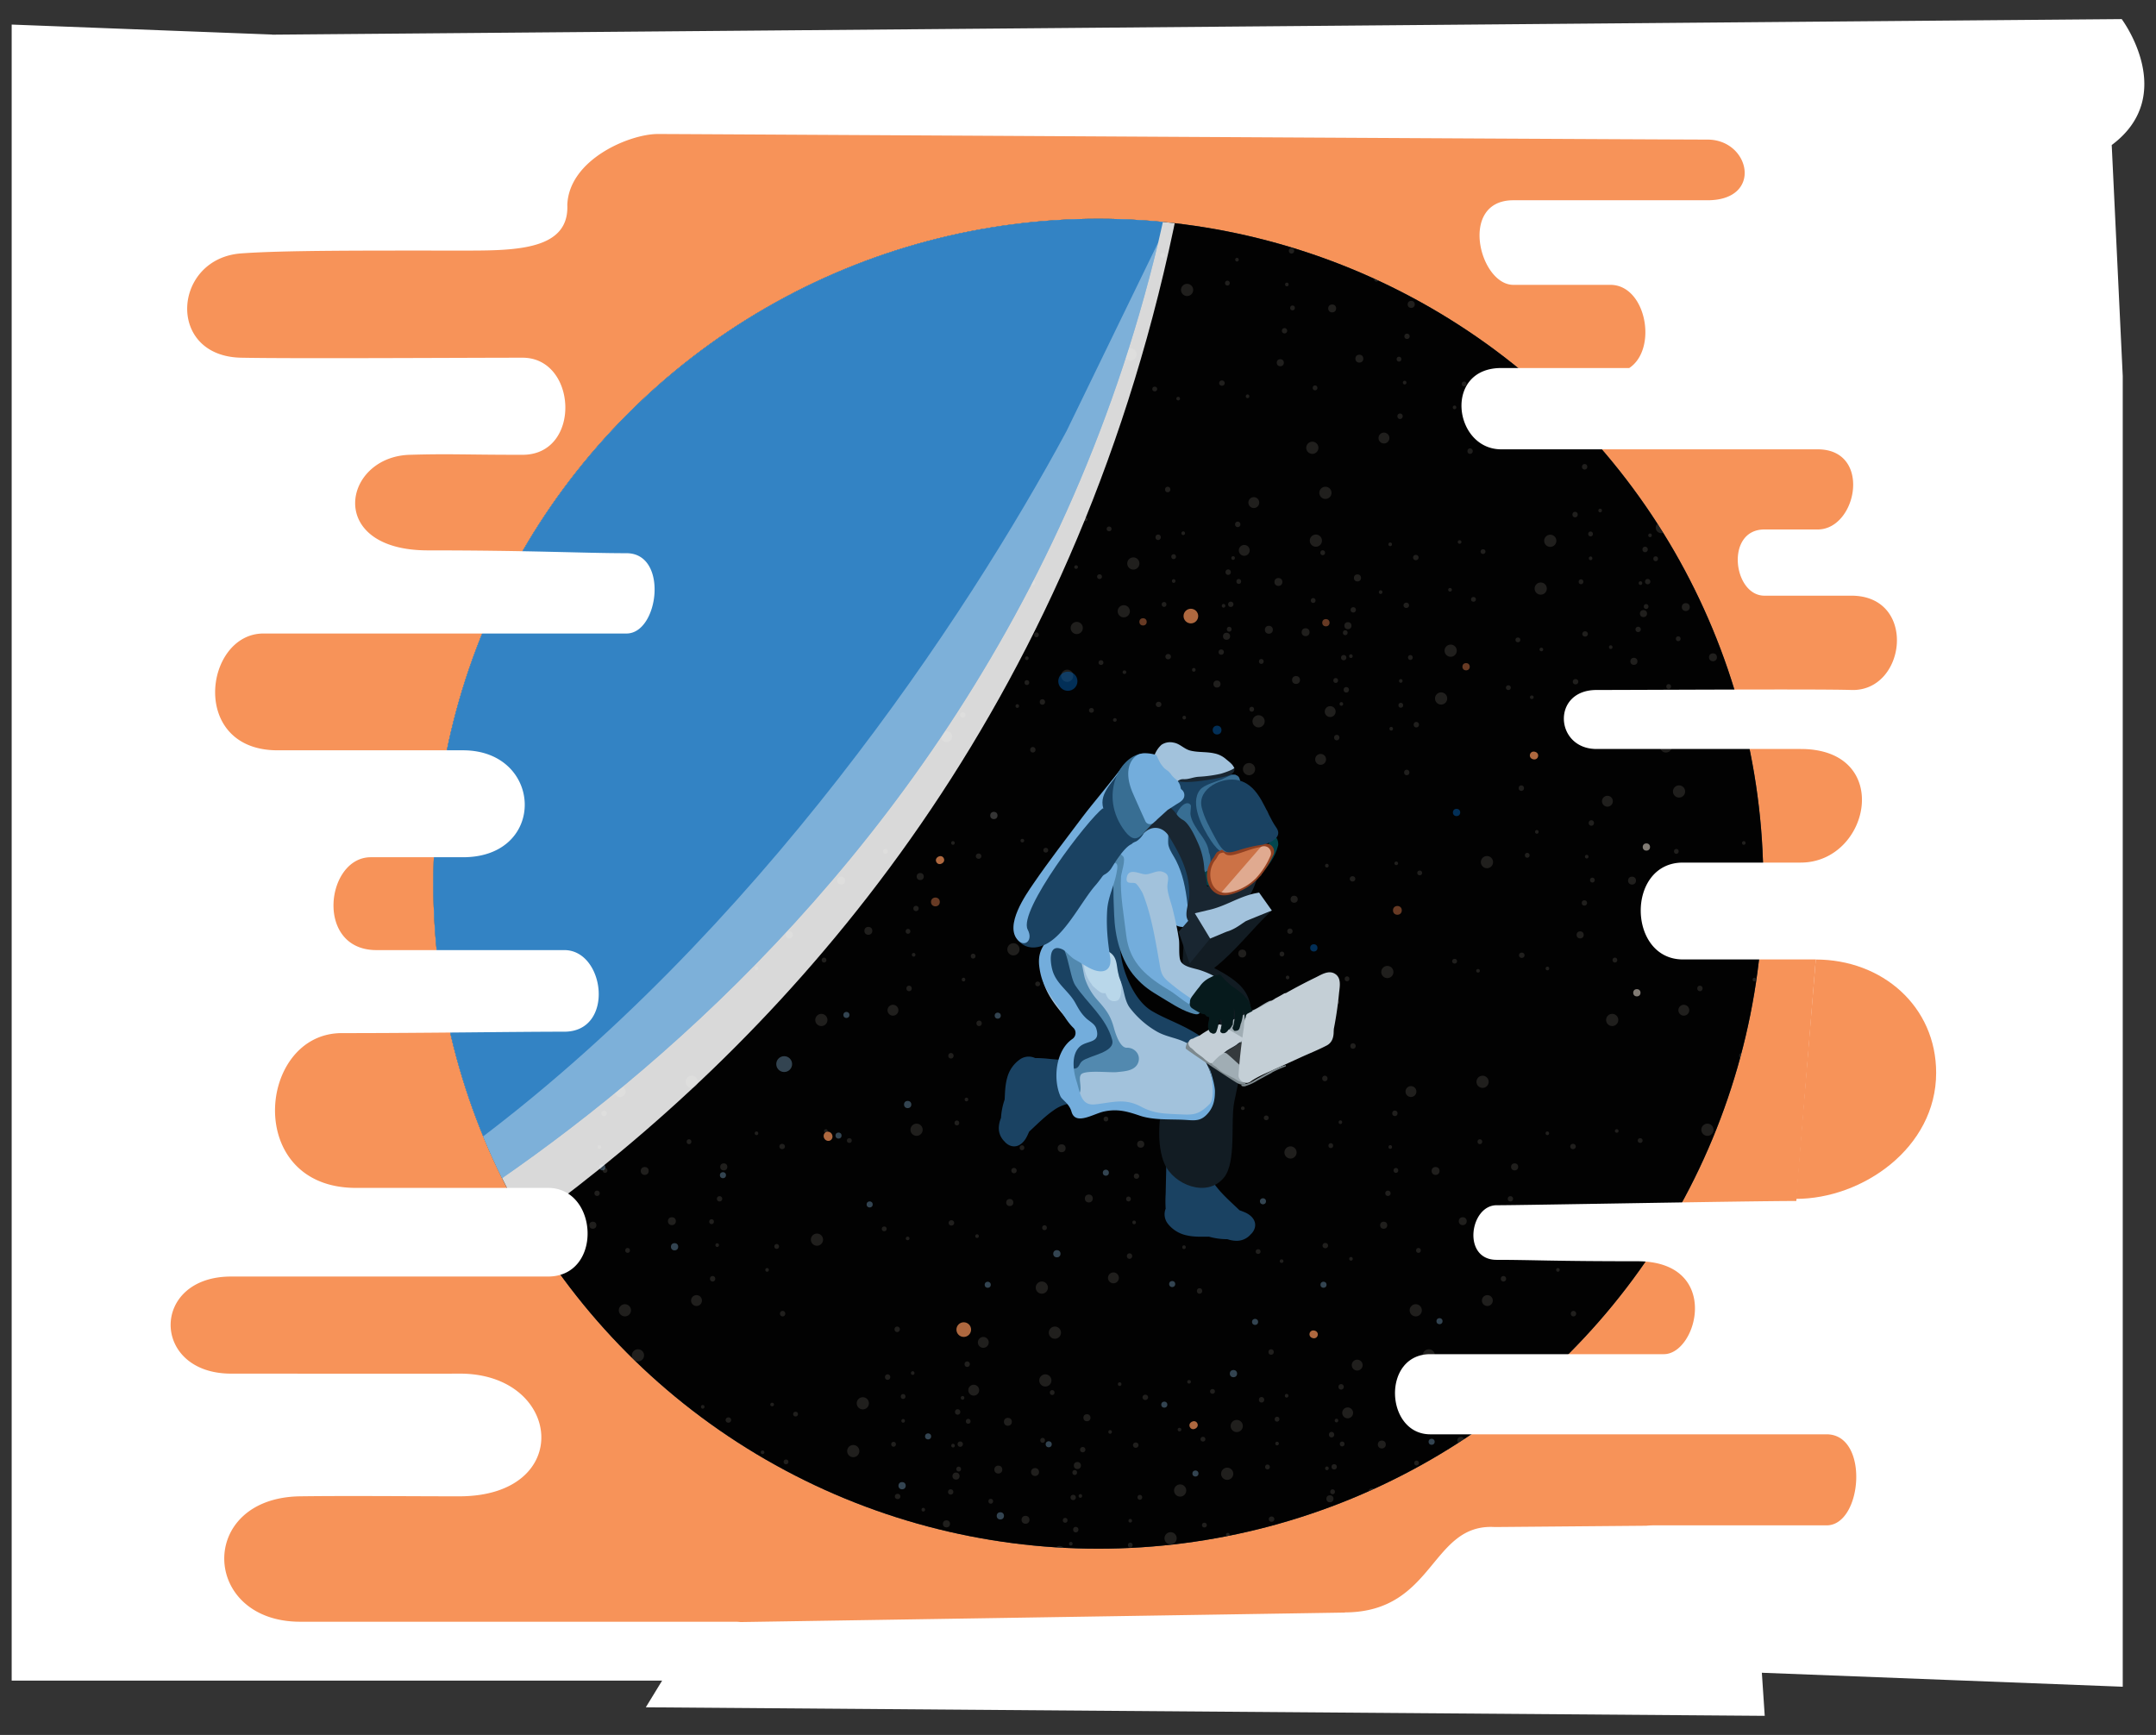 <svg xmlns="http://www.w3.org/2000/svg" xmlns:xlink="http://www.w3.org/1999/xlink" viewBox="0 0 1080 869.15"><rect x="0" y="0" width="1080" height="869.15" fill="#333333" stroke="none"/><defs><style>.cls-1{fill:none;}.cls-2{isolation:isolate;}.cls-3{fill:#f79359;}.cls-4{fill:#294a54;}.cls-5{clip-path:url(#clip-path);}.cls-6{fill:#020202;}.cls-7{opacity:0.12;}.cls-8{fill:#fff4e6;}.cls-9{opacity:0.5;}.cls-10,.cls-15,.cls-17,.cls-18{fill:#fff;}.cls-10{opacity:0.4;mix-blend-mode:screen;}.cls-11{fill:#015cab;}.cls-12{fill:#cc7246;}.cls-13{opacity:0.35;}.cls-14{fill:#8ec1e6;}.cls-15{opacity:0.85;}.cls-16{fill:#3383c4;}.cls-17{opacity:0.36;}.cls-19{fill:#192631;}.cls-20{fill:#1a4262;}.cls-21{fill:#296c77;}.cls-22{fill:#73addc;}.cls-23{fill:#121c23;}.cls-24{fill:#a2c2dc;}.cls-25{fill:#386e93;}.cls-26{fill:#02464e;}.cls-27{fill:#5289af;}.cls-28{fill:#914122;}.cls-29{fill:#68c1cb;}.cls-30{fill:#b9d7ea;}.cls-31{fill:#a0adb4;}.cls-32{fill:#353a3d;}.cls-33{fill:#7d898e;}.cls-34{fill:#061a1c;}.cls-35{fill:#c4cfd6;}.cls-36{fill:#c3ced6;}.cls-37{opacity:0.7;}</style><clipPath id="clip-path"><circle class="cls-1" cx="550.19" cy="442.73" r="333.12"/></clipPath></defs><title>repairing-explorations</title><g class="cls-2"><g id="Layer_2" data-name="Layer 2"><rect class="cls-3" x="77.72" y="28.02" width="914.51" height="793.95"/><circle class="cls-4" cx="550.19" cy="442.73" r="333.12"/><g class="cls-5"><rect class="cls-6" x="217.08" y="95.43" width="693.2" height="698.16"/><g class="cls-7"><circle class="cls-8" cx="562.93" cy="306.23" r="3.06"/><circle class="cls-8" cx="623.28" cy="275.72" r="2.73"/><circle class="cls-8" cx="625.67" cy="385.3" r="3.06" transform="translate(-89.19 555.27) rotate(-45)"/><circle class="cls-8" cx="635.61" cy="315.49" r="1.99"/><circle class="cls-8" cx="609.62" cy="342.68" r="1.78"/><circle class="cls-8" cx="611.74" cy="326.68" r="1.34"/><ellipse class="cls-8" cx="615.22" cy="286.63" rx="1.34" ry="1.39"/><ellipse class="cls-8" cx="615.74" cy="315.23" rx="1.19" ry="1.23"/><ellipse class="cls-8" cx="612.91" cy="303.49" rx="0.9" ry="0.93"/><ellipse class="cls-8" cx="593.23" cy="359.51" rx="0.9" ry="0.93"/><ellipse class="cls-8" cx="580.14" cy="269.16" rx="1.34" ry="1.39"/><ellipse class="cls-8" cx="583.12" cy="302.81" rx="1.19" ry="1.23"/><ellipse class="cls-8" cx="587.93" cy="291.07" rx="0.9" ry="0.93"/><ellipse class="cls-8" cx="580.38" cy="352.89" rx="1.39" ry="1.34"/><ellipse class="cls-8" cx="546.73" cy="355.87" rx="1.23" ry="1.19"/><ellipse class="cls-8" cx="558.47" cy="360.67" rx="0.93" ry="0.9"/><ellipse class="cls-8" cx="627.03" cy="355.3" rx="1.19" ry="1.23"/><circle class="cls-8" cx="721.89" cy="349.91" r="3.06"/><circle class="cls-8" cx="661.54" cy="380.42" r="2.73"/><circle class="cls-8" cx="659.15" cy="270.84" r="3.06" transform="translate(1.55 545.42) rotate(-45)"/><circle class="cls-8" cx="649.22" cy="340.65" r="1.99"/><circle class="cls-8" cx="675.21" cy="313.45" r="1.78"/><circle class="cls-8" cx="673.09" cy="329.46" r="1.34"/><ellipse class="cls-8" cx="669.61" cy="369.51" rx="1.34" ry="1.39"/><ellipse class="cls-8" cx="669.09" cy="340.9" rx="1.19" ry="1.23"/><ellipse class="cls-8" cx="671.92" cy="352.65" rx="0.9" ry="0.93"/><ellipse class="cls-8" cx="691.6" cy="296.63" rx="0.9" ry="0.93"/><ellipse class="cls-8" cx="704.68" cy="386.98" rx="1.34" ry="1.39"/><ellipse class="cls-8" cx="701.7" cy="353.32" rx="1.19" ry="1.23"/><ellipse class="cls-8" cx="696.9" cy="365.07" rx="0.9" ry="0.93"/><ellipse class="cls-8" cx="704.45" cy="303.24" rx="1.39" ry="1.34"/><ellipse class="cls-8" cx="738.1" cy="300.26" rx="1.23" ry="1.19"/><ellipse class="cls-8" cx="726.36" cy="295.46" rx="0.93" ry="0.9"/><ellipse class="cls-8" cx="657.8" cy="300.84" rx="1.19" ry="1.23"/><circle class="cls-8" cx="536" cy="443.27" r="3.06"/><circle class="cls-8" cx="596.35" cy="412.76" r="2.73"/><circle class="cls-8" cx="598.74" cy="522.34" r="3.06" transform="translate(-193.98 576.36) rotate(-45)"/><circle class="cls-8" cx="608.68" cy="452.53" r="1.99"/><circle class="cls-8" cx="582.69" cy="479.72" r="1.78"/><circle class="cls-8" cx="584.81" cy="463.72" r="1.34"/><ellipse class="cls-8" cx="588.29" cy="423.67" rx="1.34" ry="1.39"/><ellipse class="cls-8" cx="588.81" cy="452.27" rx="1.19" ry="1.23"/><ellipse class="cls-8" cx="585.98" cy="440.53" rx="0.9" ry="0.93"/><ellipse class="cls-8" cx="566.3" cy="496.55" rx="0.9" ry="0.93"/><ellipse class="cls-8" cx="553.21" cy="406.2" rx="1.34" ry="1.39"/><ellipse class="cls-8" cx="556.19" cy="439.85" rx="1.19" ry="1.23"/><ellipse class="cls-8" cx="561" cy="428.11" rx="0.9" ry="0.93"/><ellipse class="cls-8" cx="553.45" cy="489.93" rx="1.39" ry="1.34"/><ellipse class="cls-8" cx="519.8" cy="492.91" rx="1.23" ry="1.19"/><ellipse class="cls-8" cx="531.54" cy="497.71" rx="0.93" ry="0.9"/><ellipse class="cls-8" cx="600.1" cy="492.34" rx="1.19" ry="1.23"/><circle class="cls-8" cx="694.96" cy="486.95" r="3.06"/><circle class="cls-8" cx="634.62" cy="517.46" r="2.73"/><circle class="cls-8" cx="632.23" cy="407.88" r="3.06" transform="translate(-103.24 566.52) rotate(-45)"/><circle class="cls-8" cx="622.29" cy="477.69" r="1.99"/><circle class="cls-8" cx="648.28" cy="450.49" r="1.78"/><circle class="cls-8" cx="646.16" cy="466.49" r="1.34"/><ellipse class="cls-8" cx="642.68" cy="506.55" rx="1.34" ry="1.39"/><ellipse class="cls-8" cx="642.16" cy="477.94" rx="1.19" ry="1.23"/><ellipse class="cls-8" cx="644.99" cy="489.69" rx="0.9" ry="0.93"/><ellipse class="cls-8" cx="664.67" cy="433.67" rx="0.9" ry="0.93"/><ellipse class="cls-8" cx="677.75" cy="524.02" rx="1.34" ry="1.39"/><ellipse class="cls-8" cx="674.77" cy="490.36" rx="1.19" ry="1.23"/><ellipse class="cls-8" cx="669.97" cy="502.11" rx="0.9" ry="0.93"/><ellipse class="cls-8" cx="677.52" cy="440.28" rx="1.39" ry="1.34"/><ellipse class="cls-8" cx="711.17" cy="437.3" rx="1.23" ry="1.19"/><ellipse class="cls-8" cx="699.43" cy="432.5" rx="0.93" ry="0.9"/><ellipse class="cls-8" cx="630.87" cy="437.88" rx="1.19" ry="1.23"/><circle class="cls-8" cx="771.79" cy="294.86" r="3.06"/><circle class="cls-8" cx="832.13" cy="264.35" r="2.73"/><circle class="cls-8" cx="834.52" cy="373.93" r="3.06" transform="translate(-19.98 699.62) rotate(-45)"/><circle class="cls-8" cx="844.46" cy="304.12" r="1.99"/><circle class="cls-8" cx="818.47" cy="331.31" r="1.78"/><circle class="cls-8" cx="820.59" cy="315.31" r="1.34"/><ellipse class="cls-8" cx="824.07" cy="275.26" rx="1.34" ry="1.39"/><ellipse class="cls-8" cx="824.59" cy="303.86" rx="1.19" ry="1.23"/><ellipse class="cls-8" cx="821.76" cy="292.12" rx="0.9" ry="0.93"/><ellipse class="cls-8" cx="802.08" cy="348.14" rx="0.9" ry="0.93"/><ellipse class="cls-8" cx="788.99" cy="257.79" rx="1.34" ry="1.39"/><ellipse class="cls-8" cx="791.97" cy="291.44" rx="1.19" ry="1.23"/><ellipse class="cls-8" cx="796.78" cy="279.7" rx="0.9" ry="0.93"/><ellipse class="cls-8" cx="789.23" cy="341.52" rx="1.39" ry="1.34"/><ellipse class="cls-8" cx="755.58" cy="344.5" rx="1.23" ry="1.19"/><ellipse class="cls-8" cx="767.32" cy="349.3" rx="0.93" ry="0.9"/><ellipse class="cls-8" cx="835.88" cy="343.93" rx="1.19" ry="1.23"/><circle class="cls-8" cx="930.74" cy="338.54" r="3.06"/><circle class="cls-8" cx="870.4" cy="369.05" r="2.73"/><circle class="cls-8" cx="868.01" cy="259.47" r="3.06" transform="translate(70.76 689.77) rotate(-45)"/><circle class="cls-8" cx="858.07" cy="329.28" r="1.99"/><circle class="cls-8" cx="884.06" cy="302.08" r="1.78"/><circle class="cls-8" cx="881.94" cy="318.09" r="1.34"/><ellipse class="cls-8" cx="878.46" cy="358.14" rx="1.34" ry="1.39"/><ellipse class="cls-8" cx="877.94" cy="329.53" rx="1.19" ry="1.23"/><ellipse class="cls-8" cx="880.77" cy="341.28" rx="0.9" ry="0.93"/><ellipse class="cls-8" cx="900.45" cy="285.26" rx="0.9" ry="0.93"/><ellipse class="cls-8" cx="913.53" cy="375.61" rx="1.34" ry="1.39"/><ellipse class="cls-8" cx="910.55" cy="341.95" rx="1.19" ry="1.23"/><ellipse class="cls-8" cx="905.75" cy="353.7" rx="0.9" ry="0.93"/><ellipse class="cls-8" cx="913.3" cy="291.87" rx="1.39" ry="1.34"/><ellipse class="cls-8" cx="946.95" cy="288.89" rx="1.23" ry="1.19"/><ellipse class="cls-8" cx="935.21" cy="284.09" rx="0.93" ry="0.9"/><ellipse class="cls-8" cx="866.65" cy="289.47" rx="1.19" ry="1.23"/><circle class="cls-8" cx="744.86" cy="431.9" r="3.06"/><circle class="cls-8" cx="805.2" cy="401.39" r="2.73"/><circle class="cls-8" cx="807.59" cy="510.97" r="3.06" transform="translate(-124.77 720.71) rotate(-45)"/><circle class="cls-8" cx="817.53" cy="441.16" r="1.99"/><circle class="cls-8" cx="791.54" cy="468.35" r="1.78"/><circle class="cls-8" cx="793.66" cy="452.35" r="1.34"/><ellipse class="cls-8" cx="797.14" cy="412.3" rx="1.34" ry="1.39"/><ellipse class="cls-8" cx="797.66" cy="440.9" rx="1.19" ry="1.23"/><ellipse class="cls-8" cx="794.83" cy="429.16" rx="0.9" ry="0.93"/><ellipse class="cls-8" cx="775.15" cy="485.18" rx="0.9" ry="0.93"/><ellipse class="cls-8" cx="762.07" cy="394.83" rx="1.34" ry="1.39"/><ellipse class="cls-8" cx="765.04" cy="428.48" rx="1.19" ry="1.23"/><ellipse class="cls-8" cx="769.85" cy="416.74" rx="0.9" ry="0.93"/><ellipse class="cls-8" cx="762.3" cy="478.56" rx="1.39" ry="1.34"/><ellipse class="cls-8" cx="728.65" cy="481.54" rx="1.23" ry="1.19"/><ellipse class="cls-8" cx="740.39" cy="486.34" rx="0.93" ry="0.9"/><ellipse class="cls-8" cx="808.95" cy="480.97" rx="1.19" ry="1.23"/><circle class="cls-8" cx="903.81" cy="475.58" r="3.06"/><circle class="cls-8" cx="843.47" cy="506.09" r="2.73"/><circle class="cls-8" cx="841.08" cy="396.51" r="3.06" transform="translate(-34.03 710.86) rotate(-45)"/><circle class="cls-8" cx="831.14" cy="466.32" r="1.99"/><circle class="cls-8" cx="857.13" cy="439.12" r="1.78"/><circle class="cls-8" cx="855.01" cy="455.12" r="1.34"/><ellipse class="cls-8" cx="851.53" cy="495.18" rx="1.34" ry="1.39"/><ellipse class="cls-8" cx="851.01" cy="466.57" rx="1.19" ry="1.23"/><ellipse class="cls-8" cx="853.84" cy="478.32" rx="0.9" ry="0.93"/><ellipse class="cls-8" cx="873.52" cy="422.3" rx="0.9" ry="0.93"/><ellipse class="cls-8" cx="886.6" cy="512.65" rx="1.34" ry="1.39"/><ellipse class="cls-8" cx="883.62" cy="478.99" rx="1.19" ry="1.23"/><ellipse class="cls-8" cx="878.82" cy="490.74" rx="0.9" ry="0.93"/><ellipse class="cls-8" cx="886.37" cy="428.91" rx="1.39" ry="1.34"/><ellipse class="cls-8" cx="920.02" cy="425.93" rx="1.23" ry="1.19"/><ellipse class="cls-8" cx="908.28" cy="421.13" rx="0.93" ry="0.9"/><ellipse class="cls-8" cx="839.72" cy="426.51" rx="1.19" ry="1.23"/><circle class="cls-8" cx="166.78" cy="306.23" r="3.06"/><circle class="cls-8" cx="227.12" cy="275.72" r="2.73"/><circle class="cls-8" cx="229.51" cy="385.3" r="3.06" transform="translate(-205.23 275.14) rotate(-45)"/><circle class="cls-8" cx="239.45" cy="315.49" r="1.99"/><circle class="cls-8" cx="213.46" cy="342.68" r="1.78"/><circle class="cls-8" cx="215.58" cy="326.68" r="1.34"/><ellipse class="cls-8" cx="219.06" cy="286.63" rx="1.34" ry="1.39"/><ellipse class="cls-8" cx="219.58" cy="315.23" rx="1.19" ry="1.23"/><ellipse class="cls-8" cx="216.75" cy="303.49" rx="0.9" ry="0.93"/><ellipse class="cls-8" cx="197.07" cy="359.51" rx="0.9" ry="0.93"/><ellipse class="cls-8" cx="183.99" cy="269.16" rx="1.34" ry="1.39"/><ellipse class="cls-8" cx="186.96" cy="302.81" rx="1.19" ry="1.23"/><ellipse class="cls-8" cx="191.77" cy="291.07" rx="0.9" ry="0.93"/><ellipse class="cls-8" cx="184.22" cy="352.89" rx="1.39" ry="1.34"/><ellipse class="cls-8" cx="150.57" cy="355.87" rx="1.23" ry="1.19"/><ellipse class="cls-8" cx="162.31" cy="360.67" rx="0.93" ry="0.9"/><ellipse class="cls-8" cx="230.87" cy="355.3" rx="1.19" ry="1.23"/><circle class="cls-8" cx="325.73" cy="349.91" r="3.06"/><circle class="cls-8" cx="265.39" cy="380.42" r="2.73"/><circle class="cls-8" cx="263" cy="270.84" r="3.06" transform="translate(-114.48 265.29) rotate(-45)"/><circle class="cls-8" cx="253.06" cy="340.65" r="1.99"/><circle class="cls-8" cx="279.05" cy="313.45" r="1.78"/><circle class="cls-8" cx="276.93" cy="329.46" r="1.34"/><ellipse class="cls-8" cx="273.45" cy="369.51" rx="1.34" ry="1.39"/><ellipse class="cls-8" cx="272.93" cy="340.9" rx="1.19" ry="1.23"/><ellipse class="cls-8" cx="275.76" cy="352.65" rx="0.9" ry="0.93"/><ellipse class="cls-8" cx="295.44" cy="296.63" rx="0.9" ry="0.93"/><ellipse class="cls-8" cx="308.52" cy="386.98" rx="1.34" ry="1.39"/><ellipse class="cls-8" cx="305.54" cy="353.32" rx="1.19" ry="1.23"/><ellipse class="cls-8" cx="300.74" cy="365.07" rx="0.9" ry="0.93"/><ellipse class="cls-8" cx="308.29" cy="303.24" rx="1.39" ry="1.34"/><ellipse class="cls-8" cx="341.94" cy="300.26" rx="1.23" ry="1.19"/><ellipse class="cls-8" cx="330.2" cy="295.46" rx="0.93" ry="0.9"/><ellipse class="cls-8" cx="261.64" cy="300.84" rx="1.19" ry="1.23"/><circle class="cls-8" cx="139.85" cy="443.27" r="3.06"/><circle class="cls-8" cx="200.19" cy="412.76" r="2.73"/><circle class="cls-8" cx="202.58" cy="522.34" r="3.06" transform="translate(-310.01 296.24) rotate(-45)"/><circle class="cls-8" cx="212.52" cy="452.53" r="1.99"/><circle class="cls-8" cx="186.53" cy="479.72" r="1.78"/><circle class="cls-8" cx="188.65" cy="463.72" r="1.34"/><ellipse class="cls-8" cx="192.13" cy="423.67" rx="1.34" ry="1.39"/><ellipse class="cls-8" cx="192.65" cy="452.27" rx="1.19" ry="1.23"/><ellipse class="cls-8" cx="189.82" cy="440.53" rx="0.9" ry="0.93"/><ellipse class="cls-8" cx="170.14" cy="496.55" rx="0.9" ry="0.93"/><ellipse class="cls-8" cx="157.06" cy="406.2" rx="1.34" ry="1.39"/><ellipse class="cls-8" cx="160.04" cy="439.85" rx="1.19" ry="1.23"/><ellipse class="cls-8" cx="164.84" cy="428.11" rx="0.9" ry="0.93"/><ellipse class="cls-8" cx="157.29" cy="489.93" rx="1.39" ry="1.34"/><ellipse class="cls-8" cx="123.64" cy="492.91" rx="1.23" ry="1.19"/><ellipse class="cls-8" cx="135.38" cy="497.71" rx="0.93" ry="0.9"/><ellipse class="cls-8" cx="203.94" cy="492.34" rx="1.19" ry="1.23"/><circle class="cls-8" cx="298.8" cy="486.95" r="3.06"/><circle class="cls-8" cx="238.46" cy="517.46" r="2.73"/><circle class="cls-8" cx="236.07" cy="407.88" r="3.06" transform="translate(-219.27 286.39) rotate(-45)"/><circle class="cls-8" cx="226.13" cy="477.69" r="1.99"/><circle class="cls-8" cx="252.12" cy="450.49" r="1.78"/><circle class="cls-8" cx="250" cy="466.49" r="1.34"/><ellipse class="cls-8" cx="246.52" cy="506.55" rx="1.34" ry="1.39"/><ellipse class="cls-8" cx="246" cy="477.94" rx="1.19" ry="1.23"/><ellipse class="cls-8" cx="248.83" cy="489.69" rx="0.9" ry="0.93"/><ellipse class="cls-8" cx="268.51" cy="433.67" rx="0.9" ry="0.93"/><ellipse class="cls-8" cx="281.59" cy="524.02" rx="1.34" ry="1.39"/><ellipse class="cls-8" cx="278.61" cy="490.36" rx="1.19" ry="1.23"/><ellipse class="cls-8" cx="273.81" cy="502.11" rx="0.9" ry="0.93"/><ellipse class="cls-8" cx="281.36" cy="440.28" rx="1.39" ry="1.34"/><ellipse class="cls-8" cx="315.01" cy="437.3" rx="1.23" ry="1.19"/><ellipse class="cls-8" cx="303.27" cy="432.5" rx="0.93" ry="0.9"/><ellipse class="cls-8" cx="234.71" cy="437.88" rx="1.19" ry="1.23"/><circle class="cls-8" cx="375.63" cy="294.86" r="3.06"/><circle class="cls-8" cx="435.97" cy="264.35" r="2.73"/><circle class="cls-8" cx="438.36" cy="373.93" r="3.06" transform="translate(-136.01 419.49) rotate(-45)"/><circle class="cls-8" cx="448.3" cy="304.12" r="1.99"/><circle class="cls-8" cx="422.31" cy="331.31" r="1.78"/><circle class="cls-8" cx="424.43" cy="315.31" r="1.34"/><ellipse class="cls-8" cx="427.91" cy="275.26" rx="1.34" ry="1.39"/><ellipse class="cls-8" cx="428.43" cy="303.86" rx="1.19" ry="1.23"/><ellipse class="cls-8" cx="425.6" cy="292.12" rx="0.9" ry="0.93"/><ellipse class="cls-8" cx="405.92" cy="348.14" rx="0.9" ry="0.93"/><ellipse class="cls-8" cx="392.84" cy="257.79" rx="1.34" ry="1.39"/><ellipse class="cls-8" cx="395.82" cy="291.44" rx="1.19" ry="1.23"/><ellipse class="cls-8" cx="400.62" cy="279.7" rx="0.9" ry="0.93"/><ellipse class="cls-8" cx="393.07" cy="341.52" rx="1.39" ry="1.34"/><ellipse class="cls-8" cx="359.42" cy="344.5" rx="1.23" ry="1.19"/><ellipse class="cls-8" cx="371.16" cy="349.3" rx="0.93" ry="0.9"/><ellipse class="cls-8" cx="439.72" cy="343.93" rx="1.19" ry="1.23"/><circle class="cls-8" cx="534.58" cy="338.54" r="3.06"/><circle class="cls-8" cx="474.24" cy="369.05" r="2.73"/><circle class="cls-8" cx="471.85" cy="259.47" r="3.06" transform="translate(-45.27 409.64) rotate(-45)"/><circle class="cls-8" cx="461.91" cy="329.28" r="1.99"/><circle class="cls-8" cx="487.9" cy="302.08" r="1.78"/><circle class="cls-8" cx="485.78" cy="318.09" r="1.34"/><ellipse class="cls-8" cx="482.3" cy="358.14" rx="1.34" ry="1.39"/><ellipse class="cls-8" cx="481.78" cy="329.53" rx="1.19" ry="1.23"/><ellipse class="cls-8" cx="484.61" cy="341.28" rx="0.9" ry="0.93"/><ellipse class="cls-8" cx="504.29" cy="285.26" rx="0.9" ry="0.93"/><ellipse class="cls-8" cx="517.37" cy="375.61" rx="1.34" ry="1.39"/><ellipse class="cls-8" cx="514.4" cy="341.95" rx="1.19" ry="1.23"/><ellipse class="cls-8" cx="509.59" cy="353.7" rx="0.9" ry="0.93"/><ellipse class="cls-8" cx="517.14" cy="291.87" rx="1.39" ry="1.34"/><ellipse class="cls-8" cx="550.79" cy="288.89" rx="1.23" ry="1.19"/><ellipse class="cls-8" cx="539.05" cy="284.09" rx="0.93" ry="0.9"/><ellipse class="cls-8" cx="470.49" cy="289.47" rx="1.19" ry="1.23"/><circle class="cls-8" cx="348.7" cy="431.9" r="3.06"/><circle class="cls-8" cx="409.04" cy="401.39" r="2.73"/><circle class="cls-8" cx="411.43" cy="510.97" r="3.06" transform="translate(-240.8 440.59) rotate(-45)"/><circle class="cls-8" cx="421.37" cy="441.16" r="1.99"/><circle class="cls-8" cx="395.38" cy="468.35" r="1.78"/><circle class="cls-8" cx="397.5" cy="452.35" r="1.34"/><ellipse class="cls-8" cx="400.98" cy="412.3" rx="1.34" ry="1.39"/><ellipse class="cls-8" cx="401.5" cy="440.9" rx="1.19" ry="1.23"/><ellipse class="cls-8" cx="398.67" cy="429.16" rx="0.9" ry="0.93"/><ellipse class="cls-8" cx="378.99" cy="485.18" rx="0.9" ry="0.93"/><ellipse class="cls-8" cx="365.91" cy="394.83" rx="1.34" ry="1.39"/><ellipse class="cls-8" cx="368.89" cy="428.48" rx="1.19" ry="1.23"/><ellipse class="cls-8" cx="373.69" cy="416.74" rx="0.9" ry="0.93"/><ellipse class="cls-8" cx="366.14" cy="478.56" rx="1.39" ry="1.34"/><ellipse class="cls-8" cx="332.49" cy="481.54" rx="1.23" ry="1.19"/><ellipse class="cls-8" cx="344.23" cy="486.34" rx="0.93" ry="0.9"/><ellipse class="cls-8" cx="412.79" cy="480.97" rx="1.19" ry="1.23"/><circle class="cls-8" cx="507.65" cy="475.58" r="3.06"/><circle class="cls-8" cx="447.31" cy="506.09" r="2.73"/><circle class="cls-8" cx="444.92" cy="396.51" r="3.06" transform="translate(-150.06 430.74) rotate(-45)"/><circle class="cls-8" cx="434.98" cy="466.32" r="1.99"/><circle class="cls-8" cx="460.97" cy="439.12" r="1.78"/><circle class="cls-8" cx="458.85" cy="455.12" r="1.34"/><ellipse class="cls-8" cx="455.37" cy="495.18" rx="1.34" ry="1.39"/><ellipse class="cls-8" cx="454.85" cy="466.57" rx="1.19" ry="1.23"/><ellipse class="cls-8" cx="457.68" cy="478.32" rx="0.9" ry="0.93"/><ellipse class="cls-8" cx="477.36" cy="422.3" rx="0.9" ry="0.93"/><ellipse class="cls-8" cx="490.45" cy="512.65" rx="1.34" ry="1.39"/><ellipse class="cls-8" cx="487.47" cy="478.99" rx="1.19" ry="1.23"/><ellipse class="cls-8" cx="482.66" cy="490.74" rx="0.9" ry="0.93"/><ellipse class="cls-8" cx="490.21" cy="428.91" rx="1.39" ry="1.34"/><ellipse class="cls-8" cx="523.86" cy="425.93" rx="1.23" ry="1.19"/><ellipse class="cls-8" cx="512.12" cy="421.13" rx="0.93" ry="0.9"/><ellipse class="cls-8" cx="443.56" cy="426.51" rx="1.19" ry="1.23"/><circle class="cls-8" cx="594.65" cy="145.25" r="3.06"/><circle class="cls-8" cx="655" cy="114.74" r="2.73"/><circle class="cls-8" cx="657.39" cy="224.32" r="3.06" transform="translate(33.92 530.55) rotate(-45)"/><circle class="cls-8" cx="667.32" cy="154.51" r="1.99"/><circle class="cls-8" cx="641.34" cy="181.71" r="1.78"/><circle class="cls-8" cx="643.45" cy="165.7" r="1.34"/><ellipse class="cls-8" cx="646.94" cy="125.65" rx="1.34" ry="1.39"/><ellipse class="cls-8" cx="647.46" cy="154.26" rx="1.19" ry="1.23"/><ellipse class="cls-8" cx="644.62" cy="142.51" rx="0.9" ry="0.93"/><ellipse class="cls-8" cx="624.94" cy="198.53" rx="0.9" ry="0.93"/><ellipse class="cls-8" cx="611.86" cy="108.18" rx="1.34" ry="1.39"/><ellipse class="cls-8" cx="614.84" cy="141.83" rx="1.19" ry="1.23"/><ellipse class="cls-8" cx="619.64" cy="130.09" rx="0.9" ry="0.93"/><ellipse class="cls-8" cx="612.1" cy="191.92" rx="1.39" ry="1.34"/><ellipse class="cls-8" cx="578.44" cy="194.89" rx="1.23" ry="1.19"/><ellipse class="cls-8" cx="590.18" cy="199.7" rx="0.93" ry="0.9"/><ellipse class="cls-8" cx="658.75" cy="194.32" rx="1.19" ry="1.23"/><circle class="cls-8" cx="753.61" cy="188.93" r="3.06"/><circle class="cls-8" cx="693.26" cy="219.44" r="2.73"/><circle class="cls-8" cx="690.87" cy="109.86" r="3.06" transform="translate(124.67 520.7) rotate(-45)"/><circle class="cls-8" cx="680.94" cy="179.67" r="1.99"/><circle class="cls-8" cx="706.92" cy="152.48" r="1.78"/><circle class="cls-8" cx="704.81" cy="168.48" r="1.34"/><ellipse class="cls-8" cx="701.32" cy="208.53" rx="1.34" ry="1.39"/><ellipse class="cls-8" cx="700.8" cy="179.93" rx="1.19" ry="1.23"/><ellipse class="cls-8" cx="703.63" cy="191.67" rx="0.9" ry="0.93"/><ellipse class="cls-8" cx="723.32" cy="135.65" rx="0.9" ry="0.93"/><ellipse class="cls-8" cx="736.4" cy="226" rx="1.34" ry="1.39"/><ellipse class="cls-8" cx="733.42" cy="192.35" rx="1.19" ry="1.23"/><ellipse class="cls-8" cx="728.62" cy="204.09" rx="0.9" ry="0.93"/><ellipse class="cls-8" cx="736.16" cy="142.27" rx="1.39" ry="1.34"/><ellipse class="cls-8" cx="769.82" cy="139.29" rx="1.23" ry="1.19"/><ellipse class="cls-8" cx="758.07" cy="134.48" rx="0.93" ry="0.9"/><ellipse class="cls-8" cx="689.51" cy="139.86" rx="1.19" ry="1.23"/><circle class="cls-8" cx="567.72" cy="282.29" r="3.06"/><circle class="cls-8" cx="628.07" cy="251.78" r="2.73"/><circle class="cls-8" cx="630.46" cy="361.36" r="3.06" transform="translate(-70.86 551.64) rotate(-45)"/><circle class="cls-8" cx="640.39" cy="291.55" r="1.99"/><circle class="cls-8" cx="614.41" cy="318.75" r="1.78"/><circle class="cls-8" cx="616.52" cy="302.74" r="1.34"/><ellipse class="cls-8" cx="620.01" cy="262.69" rx="1.34" ry="1.39"/><ellipse class="cls-8" cx="620.53" cy="291.29" rx="1.19" ry="1.23"/><ellipse class="cls-8" cx="617.7" cy="279.55" rx="0.9" ry="0.93"/><ellipse class="cls-8" cx="598.01" cy="335.57" rx="0.9" ry="0.93"/><ellipse class="cls-8" cx="584.93" cy="245.22" rx="1.34" ry="1.39"/><ellipse class="cls-8" cx="587.91" cy="278.87" rx="1.19" ry="1.23"/><ellipse class="cls-8" cx="592.71" cy="267.13" rx="0.9" ry="0.93"/><ellipse class="cls-8" cx="585.17" cy="328.96" rx="1.39" ry="1.34"/><ellipse class="cls-8" cx="551.51" cy="331.93" rx="1.23" ry="1.19"/><ellipse class="cls-8" cx="563.26" cy="336.74" rx="0.93" ry="0.9"/><ellipse class="cls-8" cx="631.82" cy="331.36" rx="1.19" ry="1.23"/><circle class="cls-8" cx="726.68" cy="325.97" r="3.06"/><circle class="cls-8" cx="666.33" cy="356.48" r="2.73"/><circle class="cls-8" cx="663.94" cy="246.9" r="3.06" transform="translate(19.88 541.79) rotate(-45)"/><circle class="cls-8" cx="654.01" cy="316.71" r="1.99"/><circle class="cls-8" cx="679.99" cy="289.52" r="1.78"/><circle class="cls-8" cx="677.88" cy="305.52" r="1.34"/><ellipse class="cls-8" cx="674.39" cy="345.57" rx="1.34" ry="1.39"/><ellipse class="cls-8" cx="673.87" cy="316.97" rx="1.19" ry="1.23"/><ellipse class="cls-8" cx="676.7" cy="328.71" rx="0.9" ry="0.93"/><ellipse class="cls-8" cx="696.39" cy="272.69" rx="0.9" ry="0.93"/><ellipse class="cls-8" cx="709.47" cy="363.04" rx="1.34" ry="1.39"/><ellipse class="cls-8" cx="706.49" cy="329.39" rx="1.19" ry="1.23"/><ellipse class="cls-8" cx="701.69" cy="341.13" rx="0.9" ry="0.93"/><ellipse class="cls-8" cx="709.23" cy="279.31" rx="1.39" ry="1.34"/><ellipse class="cls-8" cx="742.89" cy="276.33" rx="1.23" ry="1.19"/><ellipse class="cls-8" cx="731.15" cy="271.52" rx="0.93" ry="0.9"/><ellipse class="cls-8" cx="662.58" cy="276.9" rx="1.19" ry="1.23"/><circle class="cls-8" cx="803.5" cy="133.88" r="3.06"/><circle class="cls-8" cx="863.85" cy="103.37" r="2.73"/><circle class="cls-8" cx="866.24" cy="212.95" r="3.06" transform="translate(103.14 674.9) rotate(-45)"/><circle class="cls-8" cx="876.17" cy="143.14" r="1.99"/><circle class="cls-8" cx="850.19" cy="170.34" r="1.78"/><circle class="cls-8" cx="852.3" cy="154.33" r="1.34"/><ellipse class="cls-8" cx="855.79" cy="114.28" rx="1.34" ry="1.39"/><ellipse class="cls-8" cx="856.31" cy="142.89" rx="1.19" ry="1.23"/><ellipse class="cls-8" cx="853.48" cy="131.14" rx="0.9" ry="0.93"/><ellipse class="cls-8" cx="833.79" cy="187.16" rx="0.9" ry="0.93"/><ellipse class="cls-8" cx="820.71" cy="96.81" rx="1.34" ry="1.39"/><ellipse class="cls-8" cx="823.69" cy="130.46" rx="1.19" ry="1.23"/><ellipse class="cls-8" cx="828.49" cy="118.72" rx="0.9" ry="0.93"/><ellipse class="cls-8" cx="820.95" cy="180.55" rx="1.39" ry="1.34"/><ellipse class="cls-8" cx="787.29" cy="183.52" rx="1.23" ry="1.19"/><ellipse class="cls-8" cx="799.04" cy="188.33" rx="0.93" ry="0.9"/><ellipse class="cls-8" cx="867.6" cy="182.95" rx="1.19" ry="1.23"/><circle class="cls-8" cx="962.46" cy="177.56" r="3.06"/><circle class="cls-8" cx="902.11" cy="208.07" r="2.73"/><circle class="cls-8" cx="899.72" cy="98.49" r="3.06" transform="translate(193.88 665.05) rotate(-45)"/><circle class="cls-8" cx="889.79" cy="168.3" r="1.99"/><circle class="cls-8" cx="915.77" cy="141.11" r="1.78"/><circle class="cls-8" cx="913.66" cy="157.11" r="1.34"/><ellipse class="cls-8" cx="910.17" cy="197.16" rx="1.34" ry="1.39"/><ellipse class="cls-8" cx="909.65" cy="168.56" rx="1.19" ry="1.23"/><ellipse class="cls-8" cx="912.48" cy="180.3" rx="0.9" ry="0.93"/><ellipse class="cls-8" cx="932.17" cy="124.28" rx="0.9" ry="0.93"/><ellipse class="cls-8" cx="945.25" cy="214.63" rx="1.34" ry="1.39"/><ellipse class="cls-8" cx="942.27" cy="180.98" rx="1.19" ry="1.23"/><ellipse class="cls-8" cx="937.47" cy="192.72" rx="0.9" ry="0.93"/><ellipse class="cls-8" cx="945.01" cy="130.9" rx="1.39" ry="1.34"/><ellipse class="cls-8" cx="978.67" cy="127.92" rx="1.23" ry="1.19"/><ellipse class="cls-8" cx="966.93" cy="123.11" rx="0.93" ry="0.9"/><ellipse class="cls-8" cx="898.36" cy="128.49" rx="1.19" ry="1.23"/><circle class="cls-8" cx="776.57" cy="270.92" r="3.06"/><circle class="cls-8" cx="836.92" cy="240.41" r="2.73"/><circle class="cls-8" cx="839.31" cy="349.99" r="3.06" transform="translate(-1.65 695.99) rotate(-45)"/><circle class="cls-8" cx="849.25" cy="280.18" r="1.99"/><circle class="cls-8" cx="823.26" cy="307.38" r="1.78"/><circle class="cls-8" cx="825.37" cy="291.37" r="1.34"/><ellipse class="cls-8" cx="828.86" cy="251.32" rx="1.34" ry="1.39"/><ellipse class="cls-8" cx="829.38" cy="279.92" rx="1.19" ry="1.23"/><ellipse class="cls-8" cx="826.55" cy="268.18" rx="0.9" ry="0.93"/><ellipse class="cls-8" cx="806.86" cy="324.2" rx="0.9" ry="0.93"/><ellipse class="cls-8" cx="793.78" cy="233.85" rx="1.34" ry="1.39"/><ellipse class="cls-8" cx="796.76" cy="267.5" rx="1.19" ry="1.23"/><ellipse class="cls-8" cx="801.56" cy="255.76" rx="0.9" ry="0.93"/><ellipse class="cls-8" cx="794.02" cy="317.59" rx="1.39" ry="1.34"/><ellipse class="cls-8" cx="760.36" cy="320.56" rx="1.23" ry="1.19"/><ellipse class="cls-8" cx="772.11" cy="325.37" rx="0.93" ry="0.9"/><ellipse class="cls-8" cx="840.67" cy="319.99" rx="1.19" ry="1.23"/><circle class="cls-8" cx="935.53" cy="314.6" r="3.06"/><circle class="cls-8" cx="875.18" cy="345.11" r="2.73"/><circle class="cls-8" cx="872.79" cy="235.53" r="3.06" transform="translate(89.09 686.14) rotate(-45)"/><circle class="cls-8" cx="862.86" cy="305.34" r="1.99"/><circle class="cls-8" cx="888.84" cy="278.15" r="1.78"/><circle class="cls-8" cx="886.73" cy="294.15" r="1.34"/><ellipse class="cls-8" cx="883.24" cy="334.2" rx="1.34" ry="1.39"/><ellipse class="cls-8" cx="882.72" cy="305.6" rx="1.19" ry="1.23"/><ellipse class="cls-8" cx="885.56" cy="317.34" rx="0.9" ry="0.93"/><ellipse class="cls-8" cx="905.24" cy="261.32" rx="0.9" ry="0.93"/><ellipse class="cls-8" cx="918.32" cy="351.67" rx="1.34" ry="1.39"/><ellipse class="cls-8" cx="915.34" cy="318.02" rx="1.19" ry="1.23"/><ellipse class="cls-8" cx="910.54" cy="329.76" rx="0.9" ry="0.93"/><ellipse class="cls-8" cx="918.08" cy="267.94" rx="1.39" ry="1.34"/><ellipse class="cls-8" cx="951.74" cy="264.96" rx="1.23" ry="1.19"/><ellipse class="cls-8" cx="940" cy="260.15" rx="0.93" ry="0.9"/><ellipse class="cls-8" cx="871.43" cy="265.53" rx="1.19" ry="1.23"/><circle class="cls-8" cx="198.49" cy="145.25" r="3.06"/><circle class="cls-8" cx="258.84" cy="114.74" r="2.73"/><circle class="cls-8" cx="261.23" cy="224.32" r="3.06" transform="translate(-82.11 250.42) rotate(-45)"/><circle class="cls-8" cx="271.17" cy="154.51" r="1.99"/><circle class="cls-8" cx="245.18" cy="181.71" r="1.78"/><circle class="cls-8" cx="247.29" cy="165.7" r="1.34"/><ellipse class="cls-8" cx="250.78" cy="125.65" rx="1.34" ry="1.39"/><ellipse class="cls-8" cx="251.3" cy="154.26" rx="1.19" ry="1.23"/><ellipse class="cls-8" cx="248.47" cy="142.51" rx="0.9" ry="0.93"/><ellipse class="cls-8" cx="228.78" cy="198.53" rx="0.9" ry="0.93"/><ellipse class="cls-8" cx="215.7" cy="108.18" rx="1.34" ry="1.39"/><ellipse class="cls-8" cx="218.68" cy="141.83" rx="1.19" ry="1.23"/><ellipse class="cls-8" cx="223.48" cy="130.09" rx="0.9" ry="0.93"/><ellipse class="cls-8" cx="215.94" cy="191.92" rx="1.39" ry="1.34"/><ellipse class="cls-8" cx="182.28" cy="194.89" rx="1.23" ry="1.19"/><ellipse class="cls-8" cx="194.03" cy="199.7" rx="0.93" ry="0.9"/><ellipse class="cls-8" cx="262.59" cy="194.32" rx="1.19" ry="1.23"/><circle class="cls-8" cx="357.45" cy="188.93" r="3.06"/><circle class="cls-8" cx="297.1" cy="219.44" r="2.73"/><circle class="cls-8" cx="294.71" cy="109.86" r="3.06" transform="translate(8.64 240.57) rotate(-45)"/><circle class="cls-8" cx="284.78" cy="179.67" r="1.99"/><circle class="cls-8" cx="310.76" cy="152.48" r="1.78"/><circle class="cls-8" cx="308.65" cy="168.48" r="1.34"/><ellipse class="cls-8" cx="305.16" cy="208.53" rx="1.34" ry="1.39"/><ellipse class="cls-8" cx="304.64" cy="179.93" rx="1.19" ry="1.23"/><ellipse class="cls-8" cx="307.48" cy="191.67" rx="0.9" ry="0.93"/><ellipse class="cls-8" cx="327.16" cy="135.65" rx="0.9" ry="0.93"/><ellipse class="cls-8" cx="340.24" cy="226" rx="1.34" ry="1.39"/><ellipse class="cls-8" cx="337.26" cy="192.35" rx="1.19" ry="1.23"/><ellipse class="cls-8" cx="332.46" cy="204.09" rx="0.9" ry="0.93"/><ellipse class="cls-8" cx="340" cy="142.27" rx="1.39" ry="1.34"/><ellipse class="cls-8" cx="373.66" cy="139.29" rx="1.23" ry="1.19"/><ellipse class="cls-8" cx="361.92" cy="134.48" rx="0.93" ry="0.9"/><ellipse class="cls-8" cx="293.35" cy="139.86" rx="1.19" ry="1.23"/><circle class="cls-8" cx="171.56" cy="282.29" r="3.06"/><circle class="cls-8" cx="231.91" cy="251.78" r="2.73"/><circle class="cls-8" cx="234.3" cy="361.36" r="3.06" transform="translate(-186.9 271.52) rotate(-45)"/><circle class="cls-8" cx="244.24" cy="291.55" r="1.99"/><circle class="cls-8" cx="218.25" cy="318.75" r="1.78"/><circle class="cls-8" cx="220.37" cy="302.74" r="1.34"/><ellipse class="cls-8" cx="223.85" cy="262.69" rx="1.34" ry="1.39"/><ellipse class="cls-8" cx="224.37" cy="291.29" rx="1.19" ry="1.23"/><ellipse class="cls-8" cx="221.54" cy="279.55" rx="0.9" ry="0.93"/><ellipse class="cls-8" cx="201.85" cy="335.57" rx="0.9" ry="0.93"/><ellipse class="cls-8" cx="188.77" cy="245.22" rx="1.34" ry="1.39"/><ellipse class="cls-8" cx="191.75" cy="278.87" rx="1.19" ry="1.23"/><ellipse class="cls-8" cx="196.56" cy="267.13" rx="0.9" ry="0.93"/><ellipse class="cls-8" cx="189.01" cy="328.96" rx="1.39" ry="1.34"/><ellipse class="cls-8" cx="155.36" cy="331.93" rx="1.23" ry="1.19"/><ellipse class="cls-8" cx="167.1" cy="336.74" rx="0.93" ry="0.9"/><ellipse class="cls-8" cx="235.66" cy="331.36" rx="1.19" ry="1.23"/><circle class="cls-8" cx="330.52" cy="325.97" r="3.06"/><circle class="cls-8" cx="270.17" cy="356.48" r="2.73"/><circle class="cls-8" cx="267.78" cy="246.9" r="3.06" transform="translate(-96.15 261.67) rotate(-45)"/><circle class="cls-8" cx="257.85" cy="316.71" r="1.99"/><circle class="cls-8" cx="283.83" cy="289.52" r="1.78"/><circle class="cls-8" cx="281.72" cy="305.52" r="1.34"/><ellipse class="cls-8" cx="278.24" cy="345.57" rx="1.34" ry="1.39"/><ellipse class="cls-8" cx="277.71" cy="316.97" rx="1.19" ry="1.23"/><ellipse class="cls-8" cx="280.55" cy="328.71" rx="0.9" ry="0.93"/><ellipse class="cls-8" cx="300.23" cy="272.69" rx="0.9" ry="0.93"/><ellipse class="cls-8" cx="313.31" cy="363.04" rx="1.34" ry="1.39"/><ellipse class="cls-8" cx="310.33" cy="329.39" rx="1.19" ry="1.23"/><ellipse class="cls-8" cx="305.53" cy="341.13" rx="0.9" ry="0.93"/><ellipse class="cls-8" cx="313.08" cy="279.31" rx="1.39" ry="1.34"/><ellipse class="cls-8" cx="346.73" cy="276.33" rx="1.23" ry="1.19"/><ellipse class="cls-8" cx="334.99" cy="271.52" rx="0.93" ry="0.9"/><ellipse class="cls-8" cx="266.42" cy="276.9" rx="1.19" ry="1.23"/><circle class="cls-8" cx="407.34" cy="133.88" r="3.06"/><circle class="cls-8" cx="467.69" cy="103.37" r="2.73"/><circle class="cls-8" cx="470.08" cy="212.95" r="3.06" transform="translate(-12.9 394.77) rotate(-45)"/><circle class="cls-8" cx="480.02" cy="143.14" r="1.99"/><circle class="cls-8" cx="454.03" cy="170.34" r="1.78"/><circle class="cls-8" cx="456.15" cy="154.33" r="1.34"/><ellipse class="cls-8" cx="459.63" cy="114.28" rx="1.34" ry="1.39"/><ellipse class="cls-8" cx="460.15" cy="142.89" rx="1.19" ry="1.23"/><ellipse class="cls-8" cx="457.32" cy="131.14" rx="0.9" ry="0.93"/><ellipse class="cls-8" cx="437.63" cy="187.16" rx="0.9" ry="0.93"/><ellipse class="cls-8" cx="424.55" cy="96.81" rx="1.34" ry="1.39"/><ellipse class="cls-8" cx="427.53" cy="130.46" rx="1.19" ry="1.23"/><ellipse class="cls-8" cx="432.34" cy="118.72" rx="0.9" ry="0.93"/><ellipse class="cls-8" cx="424.79" cy="180.55" rx="1.39" ry="1.34"/><ellipse class="cls-8" cx="391.14" cy="183.52" rx="1.23" ry="1.19"/><ellipse class="cls-8" cx="402.88" cy="188.33" rx="0.93" ry="0.9"/><ellipse class="cls-8" cx="471.44" cy="182.95" rx="1.19" ry="1.23"/><circle class="cls-8" cx="566.3" cy="177.56" r="3.06"/><circle class="cls-8" cx="505.95" cy="208.07" r="2.73"/><circle class="cls-8" cx="503.56" cy="98.49" r="3.06" transform="translate(77.85 384.92) rotate(-45)"/><circle class="cls-8" cx="493.63" cy="168.3" r="1.99"/><circle class="cls-8" cx="519.61" cy="141.11" r="1.78"/><circle class="cls-8" cx="517.5" cy="157.11" r="1.34"/><ellipse class="cls-8" cx="514.02" cy="197.16" rx="1.34" ry="1.39"/><ellipse class="cls-8" cx="513.5" cy="168.56" rx="1.19" ry="1.23"/><ellipse class="cls-8" cx="516.33" cy="180.3" rx="0.9" ry="0.93"/><ellipse class="cls-8" cx="536.01" cy="124.28" rx="0.9" ry="0.93"/><ellipse class="cls-8" cx="549.09" cy="214.63" rx="1.34" ry="1.39"/><ellipse class="cls-8" cx="546.11" cy="180.98" rx="1.19" ry="1.23"/><ellipse class="cls-8" cx="541.31" cy="192.72" rx="0.9" ry="0.93"/><ellipse class="cls-8" cx="548.86" cy="130.9" rx="1.39" ry="1.34"/><ellipse class="cls-8" cx="582.51" cy="127.92" rx="1.23" ry="1.19"/><ellipse class="cls-8" cx="570.77" cy="123.11" rx="0.93" ry="0.9"/><ellipse class="cls-8" cx="502.2" cy="128.49" rx="1.19" ry="1.23"/><circle class="cls-8" cx="380.41" cy="270.92" r="3.06"/><circle class="cls-8" cx="440.76" cy="240.41" r="2.73"/><circle class="cls-8" cx="443.15" cy="349.99" r="3.06" transform="translate(-117.69 415.87) rotate(-45)"/><circle class="cls-8" cx="453.09" cy="280.18" r="1.99"/><circle class="cls-8" cx="427.1" cy="307.38" r="1.78"/><circle class="cls-8" cx="429.22" cy="291.37" r="1.34"/><ellipse class="cls-8" cx="432.7" cy="251.32" rx="1.34" ry="1.39"/><ellipse class="cls-8" cx="433.22" cy="279.92" rx="1.19" ry="1.23"/><ellipse class="cls-8" cx="430.39" cy="268.18" rx="0.9" ry="0.93"/><ellipse class="cls-8" cx="410.71" cy="324.2" rx="0.9" ry="0.93"/><ellipse class="cls-8" cx="397.62" cy="233.85" rx="1.34" ry="1.39"/><ellipse class="cls-8" cx="400.6" cy="267.5" rx="1.19" ry="1.23"/><ellipse class="cls-8" cx="405.41" cy="255.76" rx="0.9" ry="0.93"/><ellipse class="cls-8" cx="397.86" cy="317.59" rx="1.39" ry="1.34"/><ellipse class="cls-8" cx="364.21" cy="320.56" rx="1.23" ry="1.19"/><ellipse class="cls-8" cx="375.95" cy="325.37" rx="0.93" ry="0.9"/><ellipse class="cls-8" cx="444.51" cy="319.99" rx="1.19" ry="1.23"/><circle class="cls-8" cx="539.37" cy="314.6" r="3.06"/><circle class="cls-8" cx="479.02" cy="345.11" r="2.73"/><circle class="cls-8" cx="476.63" cy="235.53" r="3.06" transform="translate(-26.94 406.02) rotate(-45)"/><circle class="cls-8" cx="466.7" cy="305.34" r="1.99"/><circle class="cls-8" cx="492.68" cy="278.15" r="1.78"/><circle class="cls-8" cx="490.57" cy="294.15" r="1.34"/><ellipse class="cls-8" cx="487.09" cy="334.2" rx="1.34" ry="1.39"/><ellipse class="cls-8" cx="486.57" cy="305.6" rx="1.19" ry="1.23"/><ellipse class="cls-8" cx="489.4" cy="317.34" rx="0.9" ry="0.93"/><ellipse class="cls-8" cx="509.08" cy="261.32" rx="0.9" ry="0.93"/><ellipse class="cls-8" cx="522.16" cy="351.67" rx="1.34" ry="1.39"/><ellipse class="cls-8" cx="519.18" cy="318.02" rx="1.19" ry="1.23"/><ellipse class="cls-8" cx="514.38" cy="329.76" rx="0.9" ry="0.93"/><ellipse class="cls-8" cx="521.93" cy="267.94" rx="1.39" ry="1.34"/><ellipse class="cls-8" cx="555.58" cy="264.96" rx="1.23" ry="1.19"/><ellipse class="cls-8" cx="543.84" cy="260.15" rx="0.93" ry="0.9"/><ellipse class="cls-8" cx="475.28" cy="265.53" rx="1.19" ry="1.23"/></g><g class="cls-9"><circle class="cls-8" cx="424.85" cy="403.76" r="1.83"/><circle class="cls-10" cx="497.86" cy="408.53" r="1.83"/><circle class="cls-11" cx="534.92" cy="341.28" r="4.8"/><circle class="cls-11" cx="567.81" cy="384.55" r="1.83"/><circle class="cls-12" cx="572.58" cy="311.53" r="1.83"/><circle class="cls-11" cx="658.13" cy="474.86" r="1.83"/><circle class="cls-8" cx="409.1" cy="433.59" r="2.2"/><circle class="cls-12" cx="468.57" cy="451.85" r="2.2"/><circle class="cls-11" cx="609.67" cy="365.75" r="2.2"/><circle class="cls-11" cx="586.66" cy="426.23" r="1.83"/><circle class="cls-11" cx="729.63" cy="407.02" r="1.83"/><circle class="cls-12" cx="734.4" cy="334.01" r="1.83"/><circle class="cls-12" cx="699.99" cy="456.07" r="2.2"/><circle class="cls-8" cx="819.95" cy="497.34" r="1.83"/><circle class="cls-8" cx="824.72" cy="424.33" r="1.83"/><circle class="cls-12" cx="664.18" cy="311.96" r="1.83"/></g><g class="cls-7"><circle class="cls-8" cx="614.73" cy="738.32" r="3.06"/><circle class="cls-8" cx="675.08" cy="707.81" r="2.73"/><circle class="cls-8" cx="677.47" cy="817.39" r="3.06" transform="translate(-379.56 718.45) rotate(-45)"/><circle class="cls-8" cx="687.4" cy="747.58" r="1.99"/><circle class="cls-8" cx="661.42" cy="774.78" r="1.78"/><circle class="cls-8" cx="663.53" cy="758.78" r="1.34"/><ellipse class="cls-8" cx="667.01" cy="718.72" rx="1.34" ry="1.39"/><ellipse class="cls-8" cx="667.53" cy="747.33" rx="1.19" ry="1.23"/><ellipse class="cls-8" cx="664.7" cy="735.59" rx="0.9" ry="0.93"/><ellipse class="cls-8" cx="645.02" cy="791.6" rx="0.9" ry="0.93"/><ellipse class="cls-8" cx="631.94" cy="701.25" rx="1.34" ry="1.39"/><ellipse class="cls-8" cx="634.92" cy="734.91" rx="1.19" ry="1.23"/><ellipse class="cls-8" cx="639.72" cy="723.17" rx="0.9" ry="0.93"/><ellipse class="cls-8" cx="632.17" cy="784.99" rx="1.39" ry="1.34"/><ellipse class="cls-8" cx="598.52" cy="787.97" rx="1.23" ry="1.19"/><ellipse class="cls-8" cx="610.26" cy="792.77" rx="0.93" ry="0.9"/><ellipse class="cls-8" cx="678.82" cy="787.39" rx="1.19" ry="1.23"/><circle class="cls-8" cx="773.69" cy="782" r="3.06"/><circle class="cls-8" cx="713.34" cy="812.51" r="2.73"/><circle class="cls-8" cx="710.95" cy="702.93" r="3.06" transform="translate(-288.82 708.6) rotate(-45)"/><circle class="cls-8" cx="701.01" cy="772.74" r="1.99"/><circle class="cls-8" cx="727" cy="745.55" r="1.78"/><circle class="cls-8" cx="724.88" cy="761.55" r="1.34"/><ellipse class="cls-8" cx="721.4" cy="801.61" rx="1.34" ry="1.39"/><ellipse class="cls-8" cx="720.88" cy="773" rx="1.19" ry="1.23"/><ellipse class="cls-8" cx="723.71" cy="784.74" rx="0.9" ry="0.93"/><ellipse class="cls-8" cx="743.39" cy="728.72" rx="0.9" ry="0.93"/><ellipse class="cls-8" cx="756.48" cy="819.07" rx="1.34" ry="1.39"/><ellipse class="cls-8" cx="753.5" cy="785.42" rx="1.19" ry="1.23"/><ellipse class="cls-8" cx="748.69" cy="797.16" rx="0.9" ry="0.93"/><ellipse class="cls-8" cx="756.24" cy="735.34" rx="1.39" ry="1.34"/><ellipse class="cls-8" cx="789.89" cy="732.36" rx="1.23" ry="1.19"/><ellipse class="cls-8" cx="778.15" cy="727.56" rx="0.93" ry="0.9"/><ellipse class="cls-8" cx="709.59" cy="732.93" rx="1.19" ry="1.23"/><circle class="cls-8" cx="648.15" cy="844.85" r="2.73"/><ellipse class="cls-8" cx="640.08" cy="855.76" rx="1.34" ry="1.39"/><ellipse class="cls-8" cx="605.01" cy="838.29" rx="1.34" ry="1.39"/><ellipse class="cls-8" cx="612.79" cy="860.2" rx="0.9" ry="0.93"/><circle class="cls-8" cx="684.02" cy="839.97" r="3.06" transform="translate(-393.6 729.7) rotate(-45)"/><ellipse class="cls-8" cx="716.47" cy="865.76" rx="0.9" ry="0.93"/><ellipse class="cls-8" cx="762.96" cy="869.4" rx="1.23" ry="1.19"/><ellipse class="cls-8" cx="751.22" cy="864.6" rx="0.93" ry="0.9"/><ellipse class="cls-8" cx="682.66" cy="869.97" rx="1.19" ry="1.23"/><circle class="cls-8" cx="823.58" cy="726.95" r="3.06"/><circle class="cls-8" cx="883.93" cy="696.44" r="2.73"/><circle class="cls-8" cx="886.32" cy="806.02" r="3.06" transform="translate(-310.35 862.8) rotate(-45)"/><circle class="cls-8" cx="896.25" cy="736.21" r="1.99"/><circle class="cls-8" cx="870.27" cy="763.41" r="1.78"/><circle class="cls-8" cx="872.38" cy="747.41" r="1.34"/><ellipse class="cls-8" cx="875.86" cy="707.35" rx="1.34" ry="1.39"/><ellipse class="cls-8" cx="876.39" cy="735.96" rx="1.19" ry="1.23"/><ellipse class="cls-8" cx="873.55" cy="724.22" rx="0.9" ry="0.93"/><ellipse class="cls-8" cx="853.87" cy="780.23" rx="0.9" ry="0.93"/><ellipse class="cls-8" cx="840.79" cy="689.88" rx="1.34" ry="1.39"/><ellipse class="cls-8" cx="843.77" cy="723.54" rx="1.19" ry="1.23"/><ellipse class="cls-8" cx="848.57" cy="711.8" rx="0.9" ry="0.93"/><ellipse class="cls-8" cx="841.02" cy="773.62" rx="1.39" ry="1.34"/><ellipse class="cls-8" cx="807.37" cy="776.6" rx="1.23" ry="1.19"/><ellipse class="cls-8" cx="819.11" cy="781.4" rx="0.93" ry="0.9"/><ellipse class="cls-8" cx="887.68" cy="776.02" rx="1.19" ry="1.23"/><circle class="cls-8" cx="982.54" cy="770.63" r="3.06"/><circle class="cls-8" cx="922.19" cy="801.14" r="2.73"/><circle class="cls-8" cx="919.8" cy="691.56" r="3.06" transform="translate(-219.6 852.95) rotate(-45)"/><circle class="cls-8" cx="909.86" cy="761.37" r="1.99"/><circle class="cls-8" cx="935.85" cy="734.18" r="1.78"/><circle class="cls-8" cx="933.74" cy="750.18" r="1.34"/><ellipse class="cls-8" cx="930.25" cy="790.24" rx="1.34" ry="1.39"/><ellipse class="cls-8" cx="929.73" cy="761.63" rx="1.19" ry="1.23"/><ellipse class="cls-8" cx="932.56" cy="773.37" rx="0.9" ry="0.93"/><ellipse class="cls-8" cx="952.25" cy="717.35" rx="0.9" ry="0.93"/><ellipse class="cls-8" cx="965.33" cy="807.7" rx="1.34" ry="1.39"/><ellipse class="cls-8" cx="962.35" cy="774.05" rx="1.19" ry="1.23"/><ellipse class="cls-8" cx="957.54" cy="785.79" rx="0.9" ry="0.93"/><ellipse class="cls-8" cx="965.09" cy="723.97" rx="1.39" ry="1.34"/><ellipse class="cls-8" cx="998.74" cy="720.99" rx="1.23" ry="1.19"/><ellipse class="cls-8" cx="987" cy="716.19" rx="0.93" ry="0.9"/><ellipse class="cls-8" cx="918.44" cy="721.56" rx="1.19" ry="1.23"/><circle class="cls-8" cx="796.65" cy="863.99" r="3.06"/><circle class="cls-8" cx="857" cy="833.48" r="2.73"/><ellipse class="cls-8" cx="848.94" cy="844.39" rx="1.34" ry="1.39"/><ellipse class="cls-8" cx="846.62" cy="861.26" rx="0.9" ry="0.93"/><ellipse class="cls-8" cx="813.86" cy="826.92" rx="1.34" ry="1.39"/><ellipse class="cls-8" cx="816.84" cy="860.58" rx="1.19" ry="1.23"/><ellipse class="cls-8" cx="821.64" cy="848.83" rx="0.9" ry="0.93"/><circle class="cls-8" cx="892.87" cy="828.6" r="3.06" transform="translate(-324.39 874.05) rotate(-45)"/><ellipse class="cls-8" cx="925.32" cy="854.39" rx="0.9" ry="0.93"/><ellipse class="cls-8" cx="938.16" cy="861.01" rx="1.39" ry="1.34"/><ellipse class="cls-8" cx="971.82" cy="858.03" rx="1.23" ry="1.19"/><ellipse class="cls-8" cx="960.07" cy="853.23" rx="0.93" ry="0.9"/><ellipse class="cls-8" cx="891.51" cy="858.6" rx="1.19" ry="1.23"/><circle class="cls-8" cx="218.57" cy="738.32" r="3.06"/><circle class="cls-8" cx="278.92" cy="707.81" r="2.73"/><circle class="cls-8" cx="281.31" cy="817.39" r="3.06" transform="translate(-495.59 438.32) rotate(-45)"/><circle class="cls-8" cx="291.24" cy="747.58" r="1.99"/><circle class="cls-8" cx="265.26" cy="774.78" r="1.78"/><circle class="cls-8" cx="267.37" cy="758.78" r="1.34"/><ellipse class="cls-8" cx="270.86" cy="718.72" rx="1.34" ry="1.39"/><ellipse class="cls-8" cx="271.38" cy="747.33" rx="1.19" ry="1.23"/><ellipse class="cls-8" cx="268.54" cy="735.59" rx="0.9" ry="0.93"/><ellipse class="cls-8" cx="248.86" cy="791.6" rx="0.9" ry="0.93"/><ellipse class="cls-8" cx="235.78" cy="701.25" rx="1.34" ry="1.39"/><ellipse class="cls-8" cx="238.76" cy="734.91" rx="1.19" ry="1.23"/><ellipse class="cls-8" cx="243.56" cy="723.17" rx="0.9" ry="0.93"/><ellipse class="cls-8" cx="236.02" cy="784.99" rx="1.39" ry="1.34"/><ellipse class="cls-8" cx="202.36" cy="787.97" rx="1.23" ry="1.19"/><ellipse class="cls-8" cx="214.1" cy="792.77" rx="0.93" ry="0.9"/><ellipse class="cls-8" cx="282.67" cy="787.39" rx="1.19" ry="1.23"/><circle class="cls-8" cx="377.53" cy="782" r="3.06"/><circle class="cls-8" cx="317.18" cy="812.51" r="2.73"/><circle class="cls-8" cx="314.79" cy="702.93" r="3.06" transform="translate(-404.85 428.47) rotate(-45)"/><circle class="cls-8" cx="304.85" cy="772.74" r="1.99"/><circle class="cls-8" cx="330.84" cy="745.55" r="1.78"/><circle class="cls-8" cx="328.73" cy="761.55" r="1.34"/><ellipse class="cls-8" cx="325.24" cy="801.61" rx="1.34" ry="1.39"/><ellipse class="cls-8" cx="324.72" cy="773" rx="1.19" ry="1.23"/><ellipse class="cls-8" cx="327.55" cy="784.74" rx="0.9" ry="0.93"/><ellipse class="cls-8" cx="347.24" cy="728.72" rx="0.9" ry="0.93"/><ellipse class="cls-8" cx="360.32" cy="819.07" rx="1.34" ry="1.39"/><ellipse class="cls-8" cx="357.34" cy="785.42" rx="1.19" ry="1.23"/><ellipse class="cls-8" cx="352.54" cy="797.16" rx="0.9" ry="0.93"/><ellipse class="cls-8" cx="360.08" cy="735.34" rx="1.39" ry="1.34"/><ellipse class="cls-8" cx="393.74" cy="732.36" rx="1.23" ry="1.19"/><ellipse class="cls-8" cx="381.99" cy="727.56" rx="0.93" ry="0.9"/><ellipse class="cls-8" cx="313.43" cy="732.93" rx="1.19" ry="1.23"/><circle class="cls-8" cx="251.99" cy="844.85" r="2.73"/><ellipse class="cls-8" cx="243.93" cy="855.76" rx="1.34" ry="1.39"/><ellipse class="cls-8" cx="208.85" cy="838.29" rx="1.34" ry="1.39"/><ellipse class="cls-8" cx="216.63" cy="860.2" rx="0.9" ry="0.93"/><circle class="cls-8" cx="287.86" cy="839.97" r="3.06" transform="translate(-509.64 449.57) rotate(-45)"/><ellipse class="cls-8" cx="320.31" cy="865.76" rx="0.9" ry="0.93"/><ellipse class="cls-8" cx="366.81" cy="869.4" rx="1.23" ry="1.19"/><ellipse class="cls-8" cx="355.06" cy="864.6" rx="0.93" ry="0.9"/><ellipse class="cls-8" cx="286.5" cy="869.97" rx="1.19" ry="1.23"/><circle class="cls-8" cx="427.42" cy="726.95" r="3.06"/><circle class="cls-8" cx="487.77" cy="696.44" r="2.73"/><circle class="cls-8" cx="490.16" cy="806.02" r="3.06" transform="translate(-426.38 582.67) rotate(-45)"/><circle class="cls-8" cx="500.09" cy="736.21" r="1.99"/><circle class="cls-8" cx="474.11" cy="763.41" r="1.78"/><circle class="cls-8" cx="476.22" cy="747.41" r="1.34"/><ellipse class="cls-8" cx="479.71" cy="707.35" rx="1.34" ry="1.39"/><ellipse class="cls-8" cx="480.23" cy="735.96" rx="1.19" ry="1.23"/><ellipse class="cls-8" cx="477.4" cy="724.22" rx="0.9" ry="0.93"/><ellipse class="cls-8" cx="457.71" cy="780.23" rx="0.9" ry="0.93"/><ellipse class="cls-8" cx="444.63" cy="689.88" rx="1.34" ry="1.39"/><ellipse class="cls-8" cx="447.61" cy="723.54" rx="1.19" ry="1.23"/><ellipse class="cls-8" cx="452.41" cy="711.8" rx="0.9" ry="0.93"/><ellipse class="cls-8" cx="444.87" cy="773.62" rx="1.39" ry="1.34"/><ellipse class="cls-8" cx="411.21" cy="776.6" rx="1.23" ry="1.19"/><ellipse class="cls-8" cx="422.96" cy="781.4" rx="0.93" ry="0.9"/><ellipse class="cls-8" cx="491.52" cy="776.02" rx="1.19" ry="1.23"/><circle class="cls-8" cx="586.38" cy="770.63" r="3.06"/><circle class="cls-8" cx="526.03" cy="801.14" r="2.73"/><circle class="cls-8" cx="523.64" cy="691.56" r="3.06" transform="translate(-335.64 572.82) rotate(-45)"/><circle class="cls-8" cx="513.71" cy="761.37" r="1.99"/><circle class="cls-8" cx="539.69" cy="734.18" r="1.78"/><circle class="cls-8" cx="537.58" cy="750.18" r="1.34"/><ellipse class="cls-8" cx="534.09" cy="790.24" rx="1.34" ry="1.39"/><ellipse class="cls-8" cx="533.57" cy="761.63" rx="1.19" ry="1.23"/><ellipse class="cls-8" cx="536.4" cy="773.37" rx="0.9" ry="0.93"/><ellipse class="cls-8" cx="556.09" cy="717.35" rx="0.9" ry="0.93"/><ellipse class="cls-8" cx="569.17" cy="807.7" rx="1.34" ry="1.39"/><ellipse class="cls-8" cx="566.19" cy="774.05" rx="1.19" ry="1.23"/><ellipse class="cls-8" cx="561.39" cy="785.79" rx="0.9" ry="0.93"/><ellipse class="cls-8" cx="568.93" cy="723.97" rx="1.39" ry="1.34"/><ellipse class="cls-8" cx="602.59" cy="720.99" rx="1.23" ry="1.19"/><ellipse class="cls-8" cx="590.84" cy="716.19" rx="0.93" ry="0.9"/><ellipse class="cls-8" cx="522.28" cy="721.56" rx="1.19" ry="1.23"/><circle class="cls-8" cx="400.49" cy="863.99" r="3.06"/><circle class="cls-8" cx="460.84" cy="833.48" r="2.73"/><ellipse class="cls-8" cx="452.78" cy="844.39" rx="1.34" ry="1.39"/><ellipse class="cls-8" cx="450.47" cy="861.26" rx="0.9" ry="0.93"/><ellipse class="cls-8" cx="417.7" cy="826.92" rx="1.34" ry="1.39"/><ellipse class="cls-8" cx="420.68" cy="860.58" rx="1.19" ry="1.23"/><ellipse class="cls-8" cx="425.48" cy="848.83" rx="0.9" ry="0.93"/><circle class="cls-8" cx="496.71" cy="828.6" r="3.06" transform="translate(-440.43 593.92) rotate(-45)"/><ellipse class="cls-8" cx="529.16" cy="854.39" rx="0.9" ry="0.93"/><ellipse class="cls-8" cx="542" cy="861.01" rx="1.39" ry="1.34"/><ellipse class="cls-8" cx="575.66" cy="858.03" rx="1.23" ry="1.19"/><ellipse class="cls-8" cx="563.92" cy="853.23" rx="0.93" ry="0.9"/><ellipse class="cls-8" cx="495.35" cy="858.6" rx="1.19" ry="1.23"/><circle class="cls-8" cx="646.45" cy="577.35" r="3.06"/><circle class="cls-8" cx="706.79" cy="546.84" r="2.73"/><circle class="cls-8" cx="709.18" cy="656.42" r="3.06" transform="translate(-256.44 693.73) rotate(-45)"/><circle class="cls-8" cx="719.12" cy="586.61" r="1.99"/><circle class="cls-8" cx="693.13" cy="613.8" r="1.78"/><circle class="cls-8" cx="695.25" cy="597.8" r="1.34"/><ellipse class="cls-8" cx="698.73" cy="557.74" rx="1.34" ry="1.39"/><ellipse class="cls-8" cx="699.25" cy="586.35" rx="1.19" ry="1.23"/><ellipse class="cls-8" cx="696.42" cy="574.61" rx="0.9" ry="0.93"/><ellipse class="cls-8" cx="676.74" cy="630.63" rx="0.9" ry="0.93"/><ellipse class="cls-8" cx="663.66" cy="540.28" rx="1.34" ry="1.39"/><ellipse class="cls-8" cx="666.63" cy="573.93" rx="1.19" ry="1.23"/><ellipse class="cls-8" cx="671.44" cy="562.19" rx="0.9" ry="0.93"/><ellipse class="cls-8" cx="663.89" cy="624.01" rx="1.39" ry="1.34"/><ellipse class="cls-8" cx="630.24" cy="626.99" rx="1.23" ry="1.19"/><ellipse class="cls-8" cx="641.98" cy="631.79" rx="0.93" ry="0.9"/><ellipse class="cls-8" cx="710.54" cy="626.42" rx="1.19" ry="1.23"/><circle class="cls-8" cx="805.4" cy="621.03" r="3.06"/><circle class="cls-8" cx="745.06" cy="651.54" r="2.73"/><circle class="cls-8" cx="742.67" cy="541.95" r="3.06" transform="translate(-165.7 683.88) rotate(-45)"/><circle class="cls-8" cx="732.73" cy="611.77" r="1.99"/><circle class="cls-8" cx="758.72" cy="584.57" r="1.78"/><circle class="cls-8" cx="756.6" cy="600.57" r="1.34"/><ellipse class="cls-8" cx="753.12" cy="640.63" rx="1.34" ry="1.39"/><ellipse class="cls-8" cx="752.6" cy="612.02" rx="1.19" ry="1.23"/><ellipse class="cls-8" cx="755.43" cy="623.76" rx="0.9" ry="0.93"/><ellipse class="cls-8" cx="775.11" cy="567.74" rx="0.9" ry="0.93"/><ellipse class="cls-8" cx="788.19" cy="658.1" rx="1.34" ry="1.39"/><ellipse class="cls-8" cx="785.21" cy="624.44" rx="1.19" ry="1.23"/><ellipse class="cls-8" cx="780.41" cy="636.18" rx="0.9" ry="0.93"/><ellipse class="cls-8" cx="787.96" cy="574.36" rx="1.39" ry="1.34"/><ellipse class="cls-8" cx="821.61" cy="571.38" rx="1.23" ry="1.19"/><ellipse class="cls-8" cx="809.87" cy="566.58" rx="0.93" ry="0.9"/><ellipse class="cls-8" cx="741.31" cy="571.96" rx="1.19" ry="1.23"/><circle class="cls-8" cx="619.52" cy="714.38" r="3.06"/><circle class="cls-8" cx="679.86" cy="683.88" r="2.73"/><circle class="cls-8" cx="682.25" cy="793.46" r="3.06" transform="translate(-361.23 714.82) rotate(-45)"/><circle class="cls-8" cx="692.19" cy="723.65" r="1.99"/><circle class="cls-8" cx="666.2" cy="750.84" r="1.78"/><circle class="cls-8" cx="668.32" cy="734.84" r="1.34"/><ellipse class="cls-8" cx="671.8" cy="694.78" rx="1.34" ry="1.39"/><ellipse class="cls-8" cx="672.32" cy="723.39" rx="1.19" ry="1.23"/><ellipse class="cls-8" cx="669.49" cy="711.65" rx="0.9" ry="0.93"/><ellipse class="cls-8" cx="649.81" cy="767.67" rx="0.9" ry="0.93"/><ellipse class="cls-8" cx="636.73" cy="677.32" rx="1.34" ry="1.39"/><ellipse class="cls-8" cx="639.71" cy="710.97" rx="1.19" ry="1.23"/><ellipse class="cls-8" cx="644.51" cy="699.23" rx="0.9" ry="0.93"/><ellipse class="cls-8" cx="636.96" cy="761.05" rx="1.39" ry="1.34"/><ellipse class="cls-8" cx="603.31" cy="764.03" rx="1.23" ry="1.19"/><ellipse class="cls-8" cx="615.05" cy="768.83" rx="0.93" ry="0.9"/><ellipse class="cls-8" cx="683.61" cy="763.46" rx="1.19" ry="1.23"/><circle class="cls-8" cx="778.47" cy="758.07" r="3.06"/><circle class="cls-8" cx="718.13" cy="788.58" r="2.73"/><circle class="cls-8" cx="715.74" cy="678.99" r="3.06" transform="translate(-270.49 704.98) rotate(-45)"/><circle class="cls-8" cx="705.8" cy="748.81" r="1.99"/><circle class="cls-8" cx="731.79" cy="721.61" r="1.78"/><circle class="cls-8" cx="729.67" cy="737.61" r="1.34"/><ellipse class="cls-8" cx="726.19" cy="777.67" rx="1.34" ry="1.39"/><ellipse class="cls-8" cx="725.67" cy="749.06" rx="1.19" ry="1.23"/><ellipse class="cls-8" cx="728.5" cy="760.8" rx="0.9" ry="0.93"/><ellipse class="cls-8" cx="748.18" cy="704.78" rx="0.9" ry="0.93"/><ellipse class="cls-8" cx="761.26" cy="795.14" rx="1.34" ry="1.39"/><ellipse class="cls-8" cx="758.28" cy="761.48" rx="1.19" ry="1.23"/><ellipse class="cls-8" cx="753.48" cy="773.22" rx="0.9" ry="0.93"/><ellipse class="cls-8" cx="761.03" cy="711.4" rx="1.39" ry="1.34"/><ellipse class="cls-8" cx="794.68" cy="708.42" rx="1.23" ry="1.19"/><ellipse class="cls-8" cx="782.94" cy="703.62" rx="0.93" ry="0.9"/><ellipse class="cls-8" cx="714.38" cy="709" rx="1.19" ry="1.23"/><circle class="cls-8" cx="855.3" cy="565.97" r="3.06"/><circle class="cls-8" cx="915.64" cy="535.47" r="2.73"/><circle class="cls-8" cx="918.03" cy="645.05" r="3.06" transform="translate(-187.23 838.08) rotate(-45)"/><circle class="cls-8" cx="927.97" cy="575.24" r="1.99"/><circle class="cls-8" cx="901.98" cy="602.43" r="1.78"/><circle class="cls-8" cx="904.1" cy="586.43" r="1.34"/><ellipse class="cls-8" cx="907.58" cy="546.37" rx="1.34" ry="1.39"/><ellipse class="cls-8" cx="908.1" cy="574.98" rx="1.19" ry="1.23"/><ellipse class="cls-8" cx="905.27" cy="563.24" rx="0.9" ry="0.93"/><ellipse class="cls-8" cx="885.59" cy="619.26" rx="0.9" ry="0.93"/><ellipse class="cls-8" cx="872.51" cy="528.91" rx="1.34" ry="1.39"/><ellipse class="cls-8" cx="875.49" cy="562.56" rx="1.19" ry="1.23"/><ellipse class="cls-8" cx="880.29" cy="550.82" rx="0.9" ry="0.93"/><ellipse class="cls-8" cx="872.74" cy="612.64" rx="1.39" ry="1.34"/><ellipse class="cls-8" cx="839.09" cy="615.62" rx="1.23" ry="1.19"/><ellipse class="cls-8" cx="850.83" cy="620.42" rx="0.93" ry="0.9"/><ellipse class="cls-8" cx="919.39" cy="615.05" rx="1.19" ry="1.23"/><circle class="cls-8" cx="1014.25" cy="609.66" r="3.06"/><circle class="cls-8" cx="953.91" cy="640.17" r="2.73"/><circle class="cls-8" cx="951.52" cy="530.58" r="3.06" transform="translate(-96.49 828.23) rotate(-45)"/><circle class="cls-8" cx="941.58" cy="600.4" r="1.99"/><circle class="cls-8" cx="967.57" cy="573.2" r="1.78"/><circle class="cls-8" cx="965.45" cy="589.2" r="1.34"/><ellipse class="cls-8" cx="961.97" cy="629.26" rx="1.34" ry="1.39"/><ellipse class="cls-8" cx="961.45" cy="600.65" rx="1.19" ry="1.23"/><ellipse class="cls-8" cx="964.28" cy="612.39" rx="0.9" ry="0.93"/><ellipse class="cls-8" cx="983.96" cy="556.37" rx="0.9" ry="0.93"/><ellipse class="cls-8" cx="997.04" cy="646.73" rx="1.34" ry="1.39"/><ellipse class="cls-8" cx="994.06" cy="613.07" rx="1.19" ry="1.23"/><ellipse class="cls-8" cx="989.26" cy="624.81" rx="0.9" ry="0.93"/><ellipse class="cls-8" cx="996.81" cy="562.99" rx="1.39" ry="1.34"/><ellipse class="cls-8" cx="1030.46" cy="560.01" rx="1.23" ry="1.19"/><ellipse class="cls-8" cx="1018.72" cy="555.21" rx="0.93" ry="0.9"/><ellipse class="cls-8" cx="950.16" cy="560.59" rx="1.19" ry="1.23"/><circle class="cls-8" cx="828.37" cy="703.01" r="3.06"/><circle class="cls-8" cx="888.71" cy="672.5" r="2.73"/><circle class="cls-8" cx="891.1" cy="782.09" r="3.06" transform="translate(-292.02 859.17) rotate(-45)"/><circle class="cls-8" cx="901.04" cy="712.28" r="1.99"/><circle class="cls-8" cx="875.05" cy="739.47" r="1.78"/><circle class="cls-8" cx="877.17" cy="723.47" r="1.34"/><ellipse class="cls-8" cx="880.65" cy="683.41" rx="1.34" ry="1.39"/><ellipse class="cls-8" cx="881.17" cy="712.02" rx="1.19" ry="1.23"/><ellipse class="cls-8" cx="878.34" cy="700.28" rx="0.9" ry="0.93"/><ellipse class="cls-8" cx="858.66" cy="756.3" rx="0.9" ry="0.93"/><ellipse class="cls-8" cx="845.58" cy="665.95" rx="1.34" ry="1.39"/><ellipse class="cls-8" cx="848.56" cy="699.6" rx="1.19" ry="1.23"/><ellipse class="cls-8" cx="853.36" cy="687.86" rx="0.9" ry="0.93"/><ellipse class="cls-8" cx="845.81" cy="749.68" rx="1.39" ry="1.34"/><ellipse class="cls-8" cx="812.16" cy="752.66" rx="1.23" ry="1.19"/><ellipse class="cls-8" cx="823.9" cy="757.46" rx="0.93" ry="0.9"/><ellipse class="cls-8" cx="892.46" cy="752.09" rx="1.19" ry="1.23"/><circle class="cls-8" cx="987.32" cy="746.7" r="3.06"/><circle class="cls-8" cx="926.98" cy="777.21" r="2.73"/><circle class="cls-8" cx="924.59" cy="667.62" r="3.06" transform="translate(-201.28 849.32) rotate(-45)"/><circle class="cls-8" cx="914.65" cy="737.44" r="1.99"/><circle class="cls-8" cx="940.64" cy="710.24" r="1.78"/><circle class="cls-8" cx="938.52" cy="726.24" r="1.34"/><ellipse class="cls-8" cx="935.04" cy="766.3" rx="1.34" ry="1.39"/><ellipse class="cls-8" cx="934.52" cy="737.69" rx="1.19" ry="1.23"/><ellipse class="cls-8" cx="937.35" cy="749.43" rx="0.9" ry="0.93"/><ellipse class="cls-8" cx="957.03" cy="693.41" rx="0.9" ry="0.93"/><ellipse class="cls-8" cx="970.11" cy="783.77" rx="1.34" ry="1.39"/><ellipse class="cls-8" cx="967.14" cy="750.11" rx="1.19" ry="1.23"/><ellipse class="cls-8" cx="962.33" cy="761.85" rx="0.9" ry="0.93"/><ellipse class="cls-8" cx="969.88" cy="700.03" rx="1.39" ry="1.34"/><ellipse class="cls-8" cx="1003.53" cy="697.05" rx="1.23" ry="1.19"/><ellipse class="cls-8" cx="991.79" cy="692.25" rx="0.93" ry="0.9"/><ellipse class="cls-8" cx="923.23" cy="697.63" rx="1.19" ry="1.23"/><circle class="cls-8" cx="250.29" cy="577.35" r="3.06"/><circle class="cls-8" cx="310.63" cy="546.84" r="2.73"/><circle class="cls-8" cx="313.02" cy="656.42" r="3.06" transform="translate(-372.47 413.6) rotate(-45)"/><circle class="cls-8" cx="322.96" cy="586.61" r="1.99"/><circle class="cls-8" cx="296.97" cy="613.8" r="1.78"/><circle class="cls-8" cx="299.09" cy="597.8" r="1.34"/><ellipse class="cls-8" cx="302.57" cy="557.74" rx="1.34" ry="1.39"/><ellipse class="cls-8" cx="303.09" cy="586.35" rx="1.19" ry="1.23"/><ellipse class="cls-8" cx="300.26" cy="574.61" rx="0.9" ry="0.93"/><ellipse class="cls-8" cx="280.58" cy="630.63" rx="0.9" ry="0.93"/><ellipse class="cls-8" cx="267.5" cy="540.28" rx="1.34" ry="1.39"/><ellipse class="cls-8" cx="270.48" cy="573.93" rx="1.19" ry="1.23"/><ellipse class="cls-8" cx="275.28" cy="562.19" rx="0.9" ry="0.93"/><ellipse class="cls-8" cx="267.73" cy="624.01" rx="1.39" ry="1.34"/><ellipse class="cls-8" cx="234.08" cy="626.99" rx="1.23" ry="1.19"/><ellipse class="cls-8" cx="245.82" cy="631.79" rx="0.93" ry="0.9"/><ellipse class="cls-8" cx="314.38" cy="626.42" rx="1.19" ry="1.23"/><circle class="cls-8" cx="409.24" cy="621.03" r="3.06"/><circle class="cls-8" cx="348.9" cy="651.54" r="2.73"/><circle class="cls-8" cx="346.51" cy="541.95" r="3.06" transform="translate(-281.73 403.75) rotate(-45)"/><circle class="cls-8" cx="336.57" cy="611.77" r="1.99"/><circle class="cls-8" cx="362.56" cy="584.57" r="1.78"/><circle class="cls-8" cx="360.44" cy="600.57" r="1.34"/><ellipse class="cls-8" cx="356.96" cy="640.63" rx="1.34" ry="1.39"/><ellipse class="cls-8" cx="356.44" cy="612.02" rx="1.19" ry="1.23"/><ellipse class="cls-8" cx="359.27" cy="623.76" rx="0.9" ry="0.93"/><ellipse class="cls-8" cx="378.95" cy="567.74" rx="0.9" ry="0.93"/><ellipse class="cls-8" cx="392.03" cy="658.1" rx="1.34" ry="1.39"/><ellipse class="cls-8" cx="389.06" cy="624.44" rx="1.19" ry="1.23"/><ellipse class="cls-8" cx="384.25" cy="636.18" rx="0.9" ry="0.93"/><ellipse class="cls-8" cx="391.8" cy="574.36" rx="1.39" ry="1.34"/><ellipse class="cls-8" cx="425.45" cy="571.38" rx="1.23" ry="1.19"/><ellipse class="cls-8" cx="413.71" cy="566.58" rx="0.93" ry="0.9"/><ellipse class="cls-8" cx="345.15" cy="571.96" rx="1.19" ry="1.23"/><circle class="cls-8" cx="223.36" cy="714.38" r="3.06"/><circle class="cls-8" cx="283.7" cy="683.88" r="2.73"/><circle class="cls-8" cx="286.09" cy="793.46" r="3.06" transform="translate(-477.26 434.7) rotate(-45)"/><circle class="cls-8" cx="296.03" cy="723.65" r="1.99"/><circle class="cls-8" cx="270.04" cy="750.84" r="1.78"/><circle class="cls-8" cx="272.16" cy="734.84" r="1.34"/><ellipse class="cls-8" cx="275.64" cy="694.78" rx="1.34" ry="1.39"/><ellipse class="cls-8" cx="276.16" cy="723.39" rx="1.19" ry="1.23"/><ellipse class="cls-8" cx="273.33" cy="711.65" rx="0.9" ry="0.93"/><ellipse class="cls-8" cx="253.65" cy="767.67" rx="0.9" ry="0.93"/><ellipse class="cls-8" cx="240.57" cy="677.32" rx="1.34" ry="1.39"/><ellipse class="cls-8" cx="243.55" cy="710.97" rx="1.19" ry="1.23"/><ellipse class="cls-8" cx="248.35" cy="699.23" rx="0.9" ry="0.93"/><ellipse class="cls-8" cx="240.8" cy="761.05" rx="1.39" ry="1.34"/><ellipse class="cls-8" cx="207.15" cy="764.03" rx="1.23" ry="1.19"/><ellipse class="cls-8" cx="218.89" cy="768.83" rx="0.93" ry="0.9"/><ellipse class="cls-8" cx="287.45" cy="763.46" rx="1.19" ry="1.23"/><circle class="cls-8" cx="382.32" cy="758.07" r="3.06"/><circle class="cls-8" cx="321.97" cy="788.58" r="2.73"/><circle class="cls-8" cx="319.58" cy="678.99" r="3.06" transform="translate(-386.52 424.85) rotate(-45)"/><circle class="cls-8" cx="309.64" cy="748.81" r="1.99"/><circle class="cls-8" cx="335.63" cy="721.61" r="1.78"/><circle class="cls-8" cx="333.51" cy="737.61" r="1.34"/><ellipse class="cls-8" cx="330.03" cy="777.67" rx="1.34" ry="1.39"/><ellipse class="cls-8" cx="329.51" cy="749.06" rx="1.19" ry="1.23"/><ellipse class="cls-8" cx="332.34" cy="760.8" rx="0.9" ry="0.93"/><ellipse class="cls-8" cx="352.02" cy="704.78" rx="0.9" ry="0.93"/><ellipse class="cls-8" cx="365.11" cy="795.14" rx="1.34" ry="1.39"/><ellipse class="cls-8" cx="362.13" cy="761.48" rx="1.19" ry="1.23"/><ellipse class="cls-8" cx="357.32" cy="773.22" rx="0.9" ry="0.93"/><ellipse class="cls-8" cx="364.87" cy="711.4" rx="1.39" ry="1.34"/><ellipse class="cls-8" cx="398.52" cy="708.42" rx="1.23" ry="1.19"/><ellipse class="cls-8" cx="386.78" cy="703.62" rx="0.93" ry="0.9"/><ellipse class="cls-8" cx="318.22" cy="709" rx="1.19" ry="1.23"/><circle class="cls-8" cx="459.14" cy="565.97" r="3.06"/><circle class="cls-8" cx="519.48" cy="535.47" r="2.73"/><circle class="cls-8" cx="521.87" cy="645.05" r="3.06" transform="translate(-303.26 557.95) rotate(-45)"/><circle class="cls-8" cx="531.81" cy="575.24" r="1.99"/><circle class="cls-8" cx="505.82" cy="602.43" r="1.78"/><circle class="cls-8" cx="507.94" cy="586.43" r="1.34"/><ellipse class="cls-8" cx="511.42" cy="546.37" rx="1.34" ry="1.39"/><ellipse class="cls-8" cx="511.94" cy="574.98" rx="1.19" ry="1.23"/><ellipse class="cls-8" cx="509.11" cy="563.24" rx="0.9" ry="0.93"/><ellipse class="cls-8" cx="489.43" cy="619.26" rx="0.9" ry="0.93"/><ellipse class="cls-8" cx="476.35" cy="528.91" rx="1.34" ry="1.39"/><ellipse class="cls-8" cx="479.33" cy="562.56" rx="1.19" ry="1.23"/><ellipse class="cls-8" cx="484.13" cy="550.82" rx="0.9" ry="0.93"/><ellipse class="cls-8" cx="476.58" cy="612.64" rx="1.39" ry="1.34"/><ellipse class="cls-8" cx="442.93" cy="615.62" rx="1.23" ry="1.19"/><ellipse class="cls-8" cx="454.67" cy="620.42" rx="0.93" ry="0.9"/><ellipse class="cls-8" cx="523.23" cy="615.05" rx="1.19" ry="1.23"/><circle class="cls-8" cx="618.1" cy="609.66" r="3.06"/><circle class="cls-8" cx="557.75" cy="640.17" r="2.73"/><circle class="cls-8" cx="555.36" cy="530.58" r="3.06" transform="translate(-212.52 548.1) rotate(-45)"/><circle class="cls-8" cx="545.42" cy="600.4" r="1.99"/><circle class="cls-8" cx="571.41" cy="573.2" r="1.78"/><circle class="cls-8" cx="569.29" cy="589.2" r="1.34"/><ellipse class="cls-8" cx="565.81" cy="629.26" rx="1.34" ry="1.39"/><ellipse class="cls-8" cx="565.29" cy="600.65" rx="1.19" ry="1.23"/><ellipse class="cls-8" cx="568.12" cy="612.39" rx="0.9" ry="0.93"/><ellipse class="cls-8" cx="587.8" cy="556.37" rx="0.9" ry="0.93"/><ellipse class="cls-8" cx="600.89" cy="646.73" rx="1.34" ry="1.39"/><ellipse class="cls-8" cx="597.91" cy="613.07" rx="1.19" ry="1.23"/><ellipse class="cls-8" cx="593.1" cy="624.81" rx="0.9" ry="0.93"/><ellipse class="cls-8" cx="600.65" cy="562.99" rx="1.39" ry="1.34"/><ellipse class="cls-8" cx="634.3" cy="560.01" rx="1.23" ry="1.19"/><ellipse class="cls-8" cx="622.56" cy="555.21" rx="0.93" ry="0.9"/><ellipse class="cls-8" cx="554" cy="560.59" rx="1.19" ry="1.23"/><circle class="cls-8" cx="432.21" cy="703.01" r="3.06"/><circle class="cls-8" cx="492.56" cy="672.5" r="2.73"/><circle class="cls-8" cx="494.95" cy="782.09" r="3.06" transform="translate(-408.05 579.05) rotate(-45)"/><circle class="cls-8" cx="504.88" cy="712.28" r="1.99"/><circle class="cls-8" cx="478.9" cy="739.47" r="1.78"/><circle class="cls-8" cx="481.01" cy="723.47" r="1.34"/><ellipse class="cls-8" cx="484.49" cy="683.41" rx="1.34" ry="1.39"/><ellipse class="cls-8" cx="485.01" cy="712.02" rx="1.19" ry="1.23"/><ellipse class="cls-8" cx="482.18" cy="700.28" rx="0.9" ry="0.93"/><ellipse class="cls-8" cx="462.5" cy="756.3" rx="0.9" ry="0.93"/><ellipse class="cls-8" cx="449.42" cy="665.95" rx="1.34" ry="1.39"/><ellipse class="cls-8" cx="452.4" cy="699.6" rx="1.19" ry="1.23"/><ellipse class="cls-8" cx="457.2" cy="687.86" rx="0.9" ry="0.93"/><ellipse class="cls-8" cx="449.65" cy="749.68" rx="1.39" ry="1.34"/><ellipse class="cls-8" cx="416" cy="752.66" rx="1.23" ry="1.19"/><ellipse class="cls-8" cx="427.74" cy="757.46" rx="0.93" ry="0.9"/><ellipse class="cls-8" cx="496.3" cy="752.09" rx="1.19" ry="1.23"/><circle class="cls-8" cx="591.17" cy="746.7" r="3.06"/><circle class="cls-8" cx="530.82" cy="777.21" r="2.73"/><circle class="cls-8" cx="528.43" cy="667.62" r="3.06" transform="translate(-317.31 569.2) rotate(-45)"/><circle class="cls-8" cx="518.49" cy="737.44" r="1.99"/><circle class="cls-8" cx="544.48" cy="710.24" r="1.78"/><circle class="cls-8" cx="542.36" cy="726.24" r="1.34"/><ellipse class="cls-8" cx="538.88" cy="766.3" rx="1.34" ry="1.39"/><ellipse class="cls-8" cx="538.36" cy="737.69" rx="1.19" ry="1.23"/><ellipse class="cls-8" cx="541.19" cy="749.43" rx="0.9" ry="0.93"/><ellipse class="cls-8" cx="560.87" cy="693.41" rx="0.9" ry="0.93"/><ellipse class="cls-8" cx="573.96" cy="783.77" rx="1.34" ry="1.39"/><ellipse class="cls-8" cx="570.98" cy="750.11" rx="1.19" ry="1.23"/><ellipse class="cls-8" cx="566.17" cy="761.85" rx="0.9" ry="0.93"/><ellipse class="cls-8" cx="573.72" cy="700.03" rx="1.39" ry="1.34"/><ellipse class="cls-8" cx="607.37" cy="697.05" rx="1.23" ry="1.19"/><ellipse class="cls-8" cx="595.63" cy="692.25" rx="0.93" ry="0.9"/><ellipse class="cls-8" cx="527.07" cy="697.63" rx="1.19" ry="1.23"/></g><g class="cls-13"><circle class="cls-14" cx="301.72" cy="584.79" r="1.52"/><circle class="cls-14" cx="362.14" cy="588.73" r="1.52"/><circle class="cls-14" cx="392.82" cy="533.08" r="3.97"/><circle class="cls-14" cx="420.04" cy="568.89" r="1.52"/><circle class="cls-14" cx="423.99" cy="508.46" r="1.52"/><circle class="cls-14" cx="494.78" cy="643.63" r="1.52"/><circle class="cls-14" cx="288.69" cy="609.48" r="1.82"/><circle class="cls-14" cx="337.91" cy="624.59" r="1.82"/><circle class="cls-14" cx="454.68" cy="553.33" r="1.82"/><circle class="cls-14" cx="435.64" cy="603.39" r="1.52"/><circle class="cls-14" cx="553.95" cy="587.49" r="1.52"/><circle class="cls-14" cx="557.9" cy="527.06" r="1.52"/><circle class="cls-14" cx="529.42" cy="628.08" r="1.82"/><circle class="cls-14" cx="628.7" cy="662.23" r="1.52"/><circle class="cls-14" cx="632.65" cy="601.81" r="1.52"/><circle class="cls-14" cx="499.79" cy="508.81" r="1.52"/></g><g class="cls-13"><circle class="cls-14" cx="464.91" cy="719.59" r="1.52"/><circle class="cls-14" cx="525.33" cy="723.54" r="1.52"/><circle class="cls-14" cx="583.23" cy="703.69" r="1.52"/><circle class="cls-14" cx="587.18" cy="643.27" r="1.52"/><circle class="cls-14" cx="657.97" cy="778.44" r="1.52"/><circle class="cls-14" cx="451.88" cy="744.29" r="1.82"/><circle class="cls-14" cx="501.1" cy="759.4" r="1.82"/><circle class="cls-14" cx="617.87" cy="688.14" r="1.82"/><circle class="cls-14" cx="598.83" cy="738.19" r="1.52"/><circle class="cls-14" cx="717.14" cy="722.29" r="1.52"/><circle class="cls-14" cx="721.09" cy="661.87" r="1.52"/><circle class="cls-14" cx="692.61" cy="762.88" r="1.82"/><circle class="cls-14" cx="791.89" cy="797.04" r="1.52"/><circle class="cls-14" cx="795.84" cy="736.62" r="1.52"/><circle class="cls-14" cx="662.98" cy="643.62" r="1.52"/></g><path class="cls-15" d="M70.21,717S508.69,579.32,594.54,79.82C673.47-379.43-51.12-82.64-51.12-82.64l-7.26,771.38Z"/><path class="cls-16" d="M134.39,657.6S486.68,511.3,580.21,121.38,26.41-61.06,26.41-61.06L-15,601.45Z"/><path class="cls-17" d="M134.39,657.6S486.68,511.3,580.21,121.38l-46,94.67c-49.67,92.24-154.67,251.88-300.83,359.72Z"/><path class="cls-18" d="M-22.82,670l150.16,1"/></g><path class="cls-19" d="M627.12,435.79a5.08,5.08,0,0,0-4,.54c-4.48,1.31-8.37,3.5-12.56,5.47-3.06,1.43-6.3,2.26-9.09,3.89-1.64-.33-3.64.11-4.51,1.49-2.69,4.23-3.18,9.23-.34,13.36a8.86,8.86,0,0,0,6.63,3.95c2.8.21,5.69-.92,8.16-2.1a32.87,32.87,0,0,0,11.47-8.92,41.64,41.64,0,0,0,6.62-12.83A3.63,3.63,0,0,0,627.12,435.79Z"/><path class="cls-20" d="M598.85,451.8c0-.14,0-.27,0-.41a76.11,76.11,0,0,0-3-16.94,57.3,57.3,0,0,0-6.66-14.23c-.44-3.78-.65-7.61-1-11.23a2.38,2.38,0,0,0-1.21-2,2.08,2.08,0,0,0-2.21-.8,43.16,43.16,0,0,0-16.6,10.51l-.21.16a35.22,35.22,0,0,0-6.69,6.26,78.64,78.64,0,0,0-5.57,9.16c-.75,1.31.2,3.38,1.75,3.24.37,0,.78,0,1.13-.06s.3,0,.32.05a2,2,0,0,0,3.76.87c.8-1.45,3.1-1.47,4.49-1.63a40.6,40.6,0,0,1,7.14-.23,23.05,23.05,0,0,1,12,4,14.37,14.37,0,0,1,4.24,4.5,7.3,7.3,0,0,1,.53,6.17,17.82,17.82,0,0,0-1,7.16,30.36,30.36,0,0,0,1.93,7.27,2.1,2.1,0,0,0,2.2,1.44,1.8,1.8,0,0,0,2.29-.36C599.5,461.52,599.3,456.05,598.85,451.8Z"/><path class="cls-21" d="M638.95,421.51c-2.4,1.83-5,1.59-7.82,2.1-4.23.77-8.41,2.43-12.53,3.67,1.35-2-2.38-1.62-2.59-1.89-.76-1-1-3.29-1.76-4.08-2.27-2.44-4.84-2.08-5.76,1.59-2-.84-3.5-8.06-4.94-4.3-.68,1.78,1.52,12.39,3.6,13.39,4.64,2.24,16.42-4.33,21.23-5.53,2.83-.71,6.21-.26,8.86-1.39C639.53,424.11,640.54,420.3,638.95,421.51Z"/><path class="cls-22" d="M600.85,501.23c-4.07-3.52-11.17-5.51-15-9.42-4.34-4.45-4.25-12.58-4.52-18.74-.17-3.82,0-7.69-.51-11.49-.28-2.31-.92-4.68-1.22-6.91-.14-1.05,1-1.48.76-2.72a12.63,12.63,0,0,0-5.27-7.26c-1.71-1.07,1.64-1,.83-2.67-.25-.49,9.69-2.07,9.21-3.16-.06-.14-2.75-4.64-4.43-6.84a5.32,5.32,0,0,1-.92-2.17,1.24,1.24,0,0,0-.69-.85,11.34,11.34,0,0,0-4.49-1,31,31,0,0,0-5-.1c-2.57.21-9-.43-9.75,2.65a5.45,5.45,0,0,0-.15,1.39,3,3,0,0,1-1,2.4c-1.12.95.66,3.14.07,5.29-.87,3.15,1.17,10.19,1.36,13.66.42,7.54,1.2,16.78,3.39,24.07,3.31,11,13.19,18.95,23,23.57a37.6,37.6,0,0,1,8.29,4.9C599.77,509.49,605.93,505.62,600.85,501.23Zm-40.62-68.72a1.41,1.41,0,0,0,.33-.65"/><path class="cls-22" d="M594.78,452.55c-.87-7.46-2.22-14.64-5.64-21.38-1.3-2.56-3-4.69-3.77-7.43-.64-2.28.51-6.74-.88-8.65-5.28-7.27-24,10.88-27.15,15.2s-5,6.13-.49,8.22c.63.3,2.84,1,3.24,1.22,0,0,1.45-.69,2.22.13,1.87,2-3.28,7.08-.56,8.48.57.29,1-.11,1.38-.9v4.89h7.54V437.24c4.13.61,6.78,3.59,8.16,4.31,7.36,3.81,5.9,6.64,5.47,13.38-.25,3.82,2.29,8.44,6.84,9.33C597.79,465.57,595.26,456.63,594.78,452.55Z"/><path class="cls-20" d="M598,574.43l-7.19,3.71a12.9,12.9,0,0,0-4.44,3.11l-.86,0a1.33,1.33,0,0,0-1.25,1.36l-.35,15.52a63.74,63.74,0,0,0,0,7.4,7.63,7.63,0,0,0,1.16,7.6,16.19,16.19,0,0,0,9.26,5.72c3.63.87,7.45.71,11.16.68l.09,0a34,34,0,0,0,9.29,1.27,14.5,14.5,0,0,0,4.22.8,9.26,9.26,0,0,0,7.45-3.25,6.89,6.89,0,0,0,2-3.15c1-3.59-1.62-6.32-4.65-7.72-1-.45-2-.81-3-1.19-3.81-3.66-8.14-7.45-11.2-11.33a19.27,19.27,0,0,1-4-7.69,41.17,41.17,0,0,1-.91-8.41,25.47,25.47,0,0,1,.63-2.87,1.32,1.32,0,0,0-2.14-1.27A4.92,4.92,0,0,0,598,574.43Z"/><path class="cls-23" d="M636.94,456.23c.14-.13-5.37-3.71-5.37-3.71s-20.52,12.32-26.16,14.65c.06,0-6.05,7.52-6.75,7.67-2.37.5.64-15.12-5-11.59-.44.28-1.56,26.34-1.7,26,3.08,7.6,5.44,5.62,11.45,9.7,11.83,8,8.08,22.42.92,22.42-17.69,0-29.09,43.11-21,61.65,4.55,10.47,21.33,17.3,29.79,6.9,6.41-7.87,3.12-28.59,5.21-38.19,2.6-11.93,3.05-16.18,6-28,5.95-23.63.74-29.94-16.14-38.79C618.91,476.53,627.1,465.51,636.94,456.23ZM610.26,524.4C610.19,524.51,602.71,528.9,610.26,524.4Z"/><path class="cls-24" d="M614.2,494.2c-3-4.09-7.64-6.31-12.47-8-3.43-1.21-8.63-1.65-10.24-4.57-1.22-2.2-.53-8.28-.91-10.87-.75-5.13-1.9-10.19-3.13-15.24-.85-3.5-2.47-7.38-2.68-11-.18-3.11,2.08-6.54-2.71-7.87-2.59-.72-5.36,1.27-8.11,1.36s-8.49-3.58-9.5,1.48c-.82,4.09,3,2.18,4.49,3.11.92.59,3.09,4,3.53,5.09,4.24,10.5,6.3,23.31,8.25,34.36.78,4.46.86,6.61,4.45,9.66a117.76,117.76,0,0,0,11.29,8.41c4.25,2.75,6.57,3.12,11.35.87C610,500,615.9,496.53,614.2,494.2Z"/><polygon class="cls-19" points="598.51 457.55 590.38 466.83 595.9 482.78 606.34 470.02 598.51 457.55"/><path class="cls-20" d="M548.78,546l-3.28-7.4a12.9,12.9,0,0,0-2.84-4.62q0-.43,0-.86a1.33,1.33,0,0,0-1.28-1.33l-15.47-1.29a63.74,63.74,0,0,0-7.39-.45,7.63,7.63,0,0,0-7.65.7,16.19,16.19,0,0,0-6.26,8.9c-1.08,3.57-1.16,7.4-1.35,11.1l0,.09a34,34,0,0,0-1.83,9.19,14.5,14.5,0,0,0-1.05,4.16,9.26,9.26,0,0,0,2.79,7.64,6.89,6.89,0,0,0,3,2.14c3.52,1.24,6.41-1.24,8-4.17.51-.94.93-1.92,1.37-2.89,3.88-3.59,7.92-7.67,12-10.5a19.27,19.27,0,0,1,7.92-3.51,41.17,41.17,0,0,1,8.45-.4,25.47,25.47,0,0,1,2.82.8,1.32,1.32,0,0,0,1.39-2.06A4.92,4.92,0,0,0,548.78,546Z"/><path class="cls-20" d="M618.26,388c-3.63-.3-6.11.31-9.62,1.11-2.12.49-4.86,1.61-7,1.59-2.91,0-5.33-2.42-8.72-1.37-4,1.23-11.84,12.54-10.84,16.35.7,2.66,2.51,2.18,4.19,3.4l2.65-.39.38,2.22c2.14,1.73,4.25,6.69,7.86,2.94.12.85,2.14,1.35,2.81,2.23,1.45,1.93,1.36,4.61,2,6.81.48,1.66,2.15,3.85,2,5.67-.22,3.11-2.52-.52-2.08,3.16,1.21,10,7.36-2.85,9.1-4.59.58-.58,8-27.81,4.51-37.24C611.42,391,622.13,388.27,618.26,388Z"/><path class="cls-25" d="M622.89,394.35c-2.41-1.38-.83-4.76-3.42-5.93-2.35-1.06-5.72,1.42-7.84,2.19-2.66,1-8.6,2.68-10.45,5-5.49,6.81,1.3,19.34,5.47,25.62C622.43,444.92,627,396.69,622.89,394.35Z"/><path class="cls-19" d="M607.21,387.07c7,0,10.73-3.19,11-2.61s.58,2.61-2,3.77-11.6,2.61-13.92,2.9-11,1.45-13.05-.29l1.16-2.61,1.45,1.16s.87-2,1.45-1.74S607.21,387.07,607.21,387.07Z"/><path class="cls-24" d="M618.19,384.44a.81.81,0,0,1-.22-.27c-.74-1.55-2.85-3-4.11-4.1a12.61,12.61,0,0,0-5.59-2.65c-3.92-.89-8-.41-11.94-1.38-3.23-.8-5.23-3.48-8.4-4a7.77,7.77,0,0,0-6.1,1.07,13.19,13.19,0,0,0-3.54,5.3.66.66,0,0,1-.77.44c-1.16-.28,1.52,1,1.86,1.71a29,29,0,0,0,3.27,4.53c2,2.61,3.8,3.94,5.9,6.45a.67.67,0,0,0,.89.12c1.23-.85,1.83-1.38,3.56-1.32,2.72.1,4.67-1.07,7.66-1.22a65.72,65.72,0,0,0,11-1.53C612.24,387.44,619.15,385.24,618.19,384.44Z"/><path class="cls-26" d="M640.25,423.58c-2.68,10.8-14.86,22.92-27.91,22-7.32-.49-11.95-3.61-10.75-10.87.6-3.63.73-7.1,3.72-3.27,3.78,4.83-1.94,6.48,6,9.52s16.74-3.5,21-9.12c.12-.16,3.78-11.86,4.93-12.53C639.73,417.88,640.58,422.24,640.25,423.58Z"/><path class="cls-20" d="M639.3,414.54c-5.53-7.79-8-20.7-18.58-23.55-8.25-2.24-21.08,4-18.75,13.53,1.3,5.32,4.16,10.37,6.73,15.18,4,7.49,6,9.11,14.35,6.33C626.91,424.74,644.71,422.16,639.3,414.54Z"/><path class="cls-20" d="M602.76,520.2c-8.83-6.55-18-9.09-25.81-13.76s-12.79-16-14.68-23.87c-1.36-5.67-2.37-18.23-2.49-23.83a12.69,12.69,0,0,0-.19-1.81,2.58,2.58,0,0,0,0-.57c-.11-1.49-.71-2.89-.61-4.41s1-2.64.91-4a5,5,0,0,1,0-.71v0s0,0,0-.07c.05-.38-.56-.71-.3-1.17a3,3,0,0,0,.49-1.69l.15-.28c.75-.81.29-1.49-.36-2-3.22-2.71-10.39,10.86-11,12.42-2.65,6.66.39,24.8,2.36,31.6,2.17,7.47,9.3,12.33,12.73,19.39,4.3,8.86,5.31,13.27,14.21,17.48A108.41,108.41,0,0,0,590.1,528c1.36.46,12.67-4.23,14.09-5.66C605.08,521.47,604.71,519.23,602.76,520.2Z"/><path class="cls-27" d="M609.16,494.2c-2.87.18-2.92,2.84-5,4.69-.93.81-3.12,5.27-4.21,5.52-3.14.73-10.43-6-13.54-7.88-11.4-6.77-20.57-13.73-22.25-28-1.1-9.36-3.16-20.8-2.61-29.31.14-2.08,2.49-8.56,1.08-10.15-2.77-3.13-4.78-1.56-5.43,1.94s.63,12,.58,15.55.2,8,.33,11.76c.4,11,3.38,23.07,10.62,31.21,4.16,4.69,7.54,6.85,12.62,9.89,4.68,2.79,9.73,6.25,15,8,4.82,1.6,4.08.53,6.91-3.27,1.82-2.44,4.16-3.86,6.49-5.67C608.91,499.18,613.89,493.9,609.16,494.2Z"/><path class="cls-25" d="M605.59,427.11c-.45-4.38-3-7.35-5.36-10.86-1.76-2.61-3.5-5.27-3.9-8.43-.06-.49.36-4.09.18-4.39-2.66-4.39-11.08,6.23-6.14,11.38,2,2.09,4,1.84,5.64,4.73a16.56,16.56,0,0,1,2.1,6c.45,2.7,0,10.26,3.57,11.23C606.77,438.21,607.12,430.16,605.59,427.11Z"/><path class="cls-28" d="M636.41,423.24a4.12,4.12,0,0,0-3.7-.11,70.35,70.35,0,0,0-12,2.73c-2.48.8-6.22,2-8,.21-.87-.87-1.16.16-2.32.45s-1.88,2.36-2.62,3.29c-3,3.82-4.17,8.78-2.23,13.4a8.35,8.35,0,0,0,5.35,5.05c2.47.67,5.22,0,7.59-.79A29,29,0,0,0,630,440.33a42.57,42.57,0,0,0,7.76-11.85A4,4,0,0,0,636.41,423.24Z"/><path class="cls-12" d="M635,424.42a3.73,3.73,0,0,0-3.34-.1c-3.79.54-7.21,2-10.86,3.14-2.24.72-5.63,1.78-7.22.19-.79-.79-1-.52-2.1-.26s-1.7,2.13-2.37,3a11.94,11.94,0,0,0-2,12.11,7.55,7.55,0,0,0,4.84,4.57c2.24.61,4.72,0,6.86-.72a26.18,26.18,0,0,0,10.42-6.45,38.49,38.49,0,0,0,7-10.71A3.57,3.57,0,0,0,635,424.42Z"/><path class="cls-10" d="M611.91,447c2.24.61,4.72,0,6.86-.72a26.18,26.18,0,0,0,10.42-6.45,38.49,38.49,0,0,0,7-10.71,3.57,3.57,0,0,0-1.24-4.74,3.73,3.73,0,0,0-3.34-.1Z"/><path class="cls-19" d="M603.35,436a3.53,3.53,0,0,1-.08-.61,36.19,36.19,0,0,0-3.28-13.3c-1.07-2.39-4.22-9.59-7.47-11.35a9,9,0,0,1-3-2.64c-3.51-4.87-7.51-6.91-14.11-4.06-4.4,1.9-12.59,7.54-12.06,13.1.61,6.49,6.52,3.87,9.18.78l.07-.08c3.95-4.55,9.82-4,13,1.16,5.65,9.17,10.48,18.49,10.13,29.8-.1,3.27-2.3,8.48-1,11.57s4.45,4.09,7,1.9C607.17,457.68,604.76,442.3,603.35,436Z"/><path class="cls-24" d="M628.51,447.57c-8.77,2-14.68,6.53-23.47,8.4h0l-6.51,1.56,7.67,12.66,7.17-3h0l1.12-.45h0c3.51-1,6.21-3,9-4.92a5.65,5.65,0,0,1,1-.54c5.07-2.12,12.61-5.13,12.61-5.13l-6.38-9"/><path class="cls-29" d="M545.76,533.84c0-.06,0-.12,0-.18l.16-.62a.82.82,0,0,0,.14-.23h.06l.62,0,.43.08c.27.07.54.16.81.25l.11,0,.1.06A11.06,11.06,0,0,0,545.76,533.84Zm11.92-29c-.28-.57-.56-1.13-.84-1.69.44.56.88,1.12,1.32,1.65A3.86,3.86,0,0,0,557.68,504.83Zm16.77,19.82-.33.22q0-.85-.14-1.69l1.3,1C575,524.33,574.71,524.48,574.44,524.64Z"/><path class="cls-24" d="M607.49,542c-1.5-7.9-5.51-15.6-13.3-19.64-4.75-2.46-10.2-2.94-14.85-5.68a45.57,45.57,0,0,1-13.52-12c-3.78-5.4-2.22-13.51-7.92-17.45s-16.81-5-23.57-7.5-12.13-.33-12.27,7.3c-.15,8.29,6.31,16.34,11.58,22.55a96,96,0,0,0,9.24,9.24c2.59,2.33,9.1,6.11,9.71,9.1-15.08-7.24-16.41,10.09-15.65,19.2,1.16,13.78,13.24,8,23.73,7.48,4.53-.24,7.81,1.12,12.08,2.26,5.54,1.48,11.4,1.79,17.14,2.15,5.09.32,10.63,1.25,14.5-2.38C608.59,552.67,608.44,547.05,607.49,542Z"/><path class="cls-30" d="M561.38,491.77c-2.32-7.25-.29-.58-1.17-4s-.55-7.06-3-9.61a6.57,6.57,0,0,0-3.32-1.9,6.14,6.14,0,0,0-7-.87c-2.73,1.42-4.1,4.7-3.93,7.77a17.66,17.66,0,0,0,3.86,9.86,4.09,4.09,0,0,0,1.46,1.66A20.08,20.08,0,0,0,551.1,497a3.41,3.41,0,0,0,2.63.48,13.51,13.51,0,0,0,1,2.12,3.87,3.87,0,0,0,5.31,1.45C561.84,500,562,493.84,561.38,491.77Z"/><path class="cls-27" d="M564.41,524.88c-3.53.11-5.87-7.92-6.47-10.11-1.64-6-3.85-8.88-8-13.56a30.74,30.74,0,0,1-6.28-10.43c-1-2.7-1.36-8.56-2.89-10.88-2.09-3.19-2.42-1.8-5.41-3-12.89-5.27-4.93,13.68-3,19.63,2.24,6.86,6.16,11.68,11,16.89,3.62,3.93,5.54,8.08,8.92,11.87-3.89.26-8.83-.41-12.5.93-5.42,2-3.4,3.67-4.41,7.66-.79,3.12-3.3,5.93-2.65,10.2.59,3.84,3,8.2,7.35,4.48,2.85-2.43-.55-8.72,1.71-10.53,2.49-2,14.43-.59,17.64-.93,3.86-.41,9.4-.56,10.83-5.06C571.44,528.19,568.3,524.76,564.41,524.88Z"/><path class="cls-20" d="M557.12,520.93c-3-11.11-12.38-18.18-18.47-27.27-3.09-4.61-3.91-21.61-9.48-21.7-9.35-.15-1.77,18.83.25,22.86,4.51,9,12.68,15.76,17.67,24.65-4.83,1.87-13.16,3.76-13.59,10.59-.18,2.92,1,5.32,4.17,5.33s2.64-2.42,4.47-3.85C545.78,528.7,558.82,527.26,557.12,520.93Z"/><path class="cls-22" d="M608.6,546.66c0-3-2.55-12.54-3.69-12.54,1.32,0,4.46,15.52,1,19-5.72,5.72-8.5,5.43-15.65,5.1-7.38-.34-12.29-.4-18.66-3.8-8.43-4.49-14.33-2.05-23.14-1.15-7,.71-7.38-5.9-9.23-11.73-1.61-5.08-2.79-13.24,1.72-17.27,3.63-3.24,10.59-1.4,8.2-9-.75-2.4-3.52-3.64-5.15-5.23-2.54-2.47-3.64-4.53-5.39-7.69-3.17-5.71-9-9.16-11.17-15.5-1.41-4.2-2.69-14.7,4.84-11.2,1.62.75,4,3.84,6.1,5,2.53,1.41,5.31,3.29,7.9,4.56,5.86,2.9,10.93,1.42,9.82-5.77-1.24-8-2-15.24-1.48-23.51.45-6.65,3.47-12.13,4.68-18.52.86-4.54.74-6.07-3.83-4.6-5,1.6-10.35,10-13.43,13.87-4.87,6.18-8.05,13.42-13.14,19.39s-9.38,9.58-8.28,18.19c1.12,8.78,4.51,13.21,9.17,19.69,2.57,3.57,4.47,7.65,7.83,10.89l.18.18a3.64,3.64,0,0,1-.64,5.49c-8.57,5.9-9.69,20.47-5.92,28.77.78,1.72,4.35,3.53,5.51,7.65,2,7.09,11,1,16.29-.1,6.83-1.46,11.75,0,17.91,2.08,6.74,2.29,14.69,1.73,21.7,2.06,5,.23,8.17,1.09,11.69-2.43S608.6,551.08,608.6,546.66Z"/><path class="cls-20" d="M567,415.23h0a2.82,2.82,0,0,1-1.49-1.13c-8-11.78-9-16.64-2.09-31,.17-.36-.32-.41-.55.2l-34.52,48.44c-6,8.35-13.6,17-18.42,26.31-6,11.6,4,21.82,16.1,13.69,8.81-5.89,16.35-21,22.73-28.24,1.23-1.39,2.31-2.89,3.41-4.38a3.44,3.44,0,0,1,1-.93,9.55,9.55,0,0,0,3.5-3.14c1.76-2.87,6.24-10.18,9.81-12a2.77,2.77,0,0,0,.86-.64l.08-.07.7-.39,0,0,.61-.26c1.46-.48,4.21-3.38,4.19-4.78C573,414.93,569.09,415.86,567,415.23Z"/><path class="cls-31" d="M636,501.46c-3.21,1.36-5.83,3.79-9.15,4.9a24.57,24.57,0,0,0-4.46,2.38,24.61,24.61,0,0,1-2.73,1.31q-.87.34-1.76.65a24.42,24.42,0,0,0-6.71,3.26c-1,.42-1.56,2-.28,2.54a15.12,15.12,0,0,1,3.59,2,13.8,13.8,0,0,0,2.66,1.88c1.15.57,2.38,1,3.57,1.5a3.26,3.26,0,0,0,2.72.3c2-.83,2.81-3.12,3.05-5.09a58,58,0,0,1,1-7.06,1.39,1.39,0,0,0,.21-.4,48.55,48.55,0,0,0,4.78-2.19c1.54-.86,2.78-2.34,4.53-2.77a1.28,1.28,0,0,0,1-1.23A1.57,1.57,0,0,0,636,501.46Z"/><polygon class="cls-32" points="611.96 528.48 621.63 535.04 625.07 519.96 611.96 528.48"/><path class="cls-33" d="M624.21,542.52s-1.25,1.93-4.73-.1S594.25,525.89,594,525.31s.57-3.6,1.44-3.25a4.38,4.38,0,0,0,2,3.25C599.47,526.76,621.1,542.62,624.21,542.52Z"/><path class="cls-31" d="M624,535.61a1.3,1.3,0,0,0-1.92-1,18.17,18.17,0,0,0-1.47-1.42c-1.93-1.72-3.82-3.52-5.81-5.18-1.75-1.46-3.35-.1-5,.83-1.41.77-4,2-2.66,4.1.46.72,1.32,1,2,1.54a28,28,0,0,0,2.46,2.19c2,1.36,4.37,2.37,6.53,3.52,1.41.75,4.12,3,5.64,1.39C624.95,540.22,624.23,537.23,624,535.61Z"/><path class="cls-34" d="M617.64,511.39a19.52,19.52,0,0,0,.47-5.3,4.15,4.15,0,0,0-.07-.93c1.12,2.48.32,5.18,0,7.83a.58.58,0,0,1,0,.1c-.16.49-.33,1-.49,1.39a1.17,1.17,0,0,0,.39,1.45.66.66,0,0,0,.67.51c1.12,0,2-.28,2.34-1.41a19.75,19.75,0,0,0,.55-2.1.5.5,0,0,1,.08-.2.72.72,0,0,0,.12-.25,20.5,20.5,0,0,0,1-5.91,7.44,7.44,0,0,0-.08-.78,12.9,12.9,0,0,1,.9,4.68c.07,1.39.83,3.26,2.15,2.72a.78.78,0,0,0,1.3-.48,16.64,16.64,0,0,1,.43-2.82,6.14,6.14,0,0,0,.34-1.74c0-1.27-.9-2.55-1.24-3.77a8.53,8.53,0,0,0-2.43-4.57l-.08-.08a15.11,15.11,0,0,0-1.06-1.24,44.29,44.29,0,0,0-5.65-4.36,33.5,33.5,0,0,1-5.6-5.45,1.17,1.17,0,0,0-1.6-.3.6.6,0,0,1-.29.09,6.07,6.07,0,0,0-2.11.53c-.42.19-.82.39-1.22.62l0,0a13,13,0,0,0-5.63,4.77l0,0c-.91,1.05-1.76,2.17-2.58,3.29-.93,1.28-2.26,2.71-2.16,4.29a.54.54,0,0,1,0,.17,2.67,2.67,0,0,0,1.12,3,35.5,35.5,0,0,0,3.54,2.08,8.39,8.39,0,0,0,1.46.71c.11,0,.85.14,1.33.24l.13.15a4.35,4.35,0,0,0,.32.3.59.59,0,0,1,.12.15,1.18,1.18,0,0,0,1,.57l.4.16a.58.58,0,0,1,.38.63c-.34,2.29-1.24,4.4.18,6.67a1.37,1.37,0,0,0,.94.66,1.56,1.56,0,0,0,2.43-.65,20,20,0,0,0,1.29-5.58.57.57,0,0,1,1.05-.27v0c.68,1.09.29,2.28,0,3.45a.7.7,0,0,0,0,.36.59.59,0,0,1,0,.35c-.11.3-.21.61-.29.92a1.09,1.09,0,0,0,.8,1.43.71.71,0,0,0,.63.09,1.76,1.76,0,0,0,1.26-.33,3.85,3.85,0,0,0,1.3-1.37l.1-.07a6.17,6.17,0,0,0,1.63-2.16.56.56,0,0,0,.3-.28"/><path class="cls-35" d="M668.73,487.85c-3.2-2-6.83.43-9.72,1.84q-7.56,3.68-14.89,7.82a2.13,2.13,0,0,0-1.07.32q-2.07,1.24-4.22,2.34a1.78,1.78,0,0,0-.48.36q-6.49,3.77-13.19,7.16a1.83,1.83,0,0,0-1.09,1.88l-.05.08c-.88,1.53-.8,3.52-.94,5.25-1.24,7.84-2.14,15.73-2.66,23.65-.19,2.82,3.52,5.08,5.89,3.38,3.68-2.63,8-4.32,12.06-6.19l13-5.94c4.36-2,8.88-3.79,13.14-6,2.53-1.31,3.42-3.62,3.55-6.34,0-.68.06-1.36.09-2a179.19,179.19,0,0,0,2.59-17.74C671.08,494.41,672.12,489.93,668.73,487.85Z"/><path class="cls-31" d="M613.89,528.06c-1.38-.44-2.39.31-3.49,1s-2.35,1-3.15,2.09c-1,1.36,1.34,2.65,2.33,1.3.33-.46,1.4-.71,1.9-1s1.24-1,1.7-.89A1.29,1.29,0,1,0,613.89,528.06Z"/><path class="cls-36" d="M611.89,513.61l-.22-.13-.6-.36-.2.13a2.13,2.13,0,0,0-1.14.26q-3.34,1.77-6.56,3.77c-.76.47-1.51,1-2.28,1.53a21.2,21.2,0,0,0-3.37,1.54,2.36,2.36,0,0,0-1.61,3.93,2.16,2.16,0,0,0,.84.76l.06.06a4.46,4.46,0,0,0,.57.46c.54.51,1.06,1.05,1.59,1.52,1.2,1.05,2.65,1.95,3.91,3a17.65,17.65,0,0,0,3,2.36,1.21,1.21,0,0,0,.72.14,1.34,1.34,0,0,0,.32,0,.36.36,0,0,0,.26,0,.35.35,0,0,0,.22-.19,39.1,39.1,0,0,1,3.49-3.46,19.08,19.08,0,0,0,2.75-1.9c1.85-1.53,4.06-2.39,6-3.82a2.42,2.42,0,0,0,.38-.36c.3-.18.59-.37.88-.57A20.41,20.41,0,0,1,622.5,521a.38.38,0,0,0,.21-.3l.54-.36Z"/><path class="cls-34" d="M611.94,513.57a10,10,0,0,0-.31,1.25.59.59,0,0,1,0,.35c-.11.3-.21.61-.29.92a1.09,1.09,0,0,0,.8,1.43.71.71,0,0,0,.63.09,1.76,1.76,0,0,0,1.26-.33,3.85,3.85,0,0,0,1.3-1.37l.1-.07a6.17,6.17,0,0,0,1.63-2.16.56.56,0,0,0,.3-.28"/><path class="cls-34" d="M605.36,509.54a.58.58,0,0,1,.38.63c-.34,2.29-1.24,4.4.18,6.67a1.37,1.37,0,0,0,.94.66,1.56,1.56,0,0,0,2.43-.65,20,20,0,0,0,1.29-5.58"/><path class="cls-33" d="M643.8,533.64l-.5.2h-.08A26.67,26.67,0,0,0,635.9,537c-1.83,1-3.65,2-5.48,3-2.18,1.18-4.68,3.08-7.23,3.1a.4.4,0,0,0-.38.25,2.41,2.41,0,0,1-.45-.11c-.53-.18-.76.66-.23.84a3,3,0,0,0,2.46-.25l.06,0a22.72,22.72,0,0,0,5.22-2.5c2.35-1.27,4.69-2.56,7.06-3.8a.42.42,0,0,0,.15-.13.41.41,0,0,1,.15-.13,60,60,0,0,1,6.71-3C644.3,534.07,644.15,533.51,643.8,533.64Z"/><path class="cls-22" d="M562.83,383.29c-5.2,7.22-15.21,18.88-20.58,26-8.21,10.91-16.82,22.05-24.56,33.35-3.57,5.22-14.92,21.17-7.65,28.52,3.42,3.45,7.59-.14,4.77-5.44-5-9.34,30.47-55.68,37.69-60.8-.07,0,.3.5.18.11C550.22,396.76,558.65,391.2,562.83,383.29Z"/><path class="cls-25" d="M579.36,410.85c-6.26-6.21-13.85-34-5.35-33.36-11.76-.87-23.74,19.29-11.65,37.32C569.89,426,572.11,416.36,579.36,410.85Z"/><path class="cls-22" d="M591.85,395.5h0a1.43,1.43,0,0,1-.43-.77,6.37,6.37,0,0,0-2.36-4.28,15,15,0,0,1-2.21-2.18,1.49,1.49,0,0,1-.19-.27,2,2,0,0,0-.2-.29,11.36,11.36,0,0,0-1.53-1.59,15.25,15.25,0,0,1-1.74-1.33,24.8,24.8,0,0,1-1.72-2.14l-.11-.16c-.86-1.53-1.49-2.89-1.83-3.65a1.47,1.47,0,0,0-1-.83c-1.57-.4-5.42-1.18-8-.14-3.3,1.33-8.4,7.32-3,19.62,2.92,6.65,4.93,11.1,6.16,13.78a2.55,2.55,0,0,0,4.1.94l7-6.36.2-.15,4-2.58c1.38-.88,3.22-1.71,4-3.38A3.55,3.55,0,0,0,591.85,395.5Z"/><path class="cls-18" d="M1057.82,72.66c33.56-25,5-63.09,5-63.09l-926.63,7.8.2-.06-130.54-5V841.93H331.68l-8.18,13.38L884,859.58,882.56,838l180.78,7V188.38Zm-158,529c-24.44,0-136.74,2.13-150.13,2.13s-17.46,27.35,0,27.35,27.93.71,70.41.71,30.26,46.55,13.38,46.55h-117c-24.44,0-22.69,40.15,0,40.15H915c21.53,0,18,45.61,0,45.61h-86.7a34,34,0,0,0-3.6.19L748.8,765c-32.22-1.93-30,42.4-74.79,42.77-2,0,1.52-.19,0,.08L371,812.6a24.33,24.33,0,0,0-2.79-.16H150.4c-49.68,0-51.81-62.13,0-62.83,24-.32,55.66,0,79.63,0,58,0,51.62-61.74,0-61.46-19,.1-74.08,0-114.26,0s-40.59-48.64,0-48.64H274.51c27.49,0,25.38-44.41,0-44.41H178.32c-56.39,0-49.39-77.54-7.1-77.54s86.09-.71,111.47-.71,20.44-40.88,0-40.88H188.57c-31,0-25.39-46.52-2.84-46.52h46.2c42.29,0,40.18-53.57,0-53.57H139.07c-44.41,0-36.7-58.51-7.1-58.51H313.84c16.21,0,21.15-40.23,0-40.23s-48-1.42-99.48-1.42-42.69-46.91-9.12-47.88c20.43-.59,26.94,0,56.54,0s27.49-48.64,0-48.64-115,.53-141,0c-37.77-.77-34.22-49.72,0-52.25,21.79-1.61,62.79-1.42,113.54-1.42,25.52,0,50.79-.83,49.86-22.81.79-22.85,31.22-35.59,45.34-35.59,13.39,0,446.71,2.54,525.83,2.8,21.42,0,28,30.39,0,30.39H758.08c-27.55,0-17,42.38,0,42.38h48.61c17.94,0,23.85,32.13,9.44,41.67H752c-29.09,0-23.86,40.73,0,40.73H910.52c27.35,0,19.78,40.15,0,40.15H883.85c-19.78,0-15.71,33.17,0,33.17H927.4c33.17,0,27.57,48.17,0,47.24-16.28-.55-105,0-127.66,0s-20.95,29.56,0,29.56H902c46.55,0,34.91,56.91,0,56.91H843c-28.5,0-27.79,48.52,0,48.52,16.87,0,20.79,0,66.57,0"/><g class="cls-37"><circle class="cls-3" cx="596.54" cy="308.64" r="3.67" transform="translate(-43.52 512.21) rotate(-45)"/><ellipse class="cls-3" cx="470.89" cy="430.89" rx="2.09" ry="1.94" transform="translate(-149.28 279.93) rotate(-28.78)"/><ellipse class="cls-3" cx="597.9" cy="713.99" rx="2.09" ry="1.94" transform="translate(-269.89 376.04) rotate(-28.78)"/></g><g class="cls-37"><ellipse class="cls-3" cx="414.8" cy="569.26" rx="2.18" ry="2.35" transform="translate(-222.83 270.01) rotate(-28.78)"/><circle class="cls-3" cx="482.77" cy="666.09" r="3.67"/><ellipse class="cls-3" cx="658.06" cy="668.48" rx="1.94" ry="2.09" transform="translate(-167.64 1113.61) rotate(-73.78)"/><ellipse class="cls-3" cx="768.43" cy="378.5" rx="1.94" ry="2.09" transform="translate(190.35 1010.61) rotate(-73.78)"/></g><path class="cls-3" d="M909.56,480.69c33.31,0,60.31,23.45,60.31,56.76,0,37.6-36.93,63.15-70.24,63.15"/></g></g></svg>
